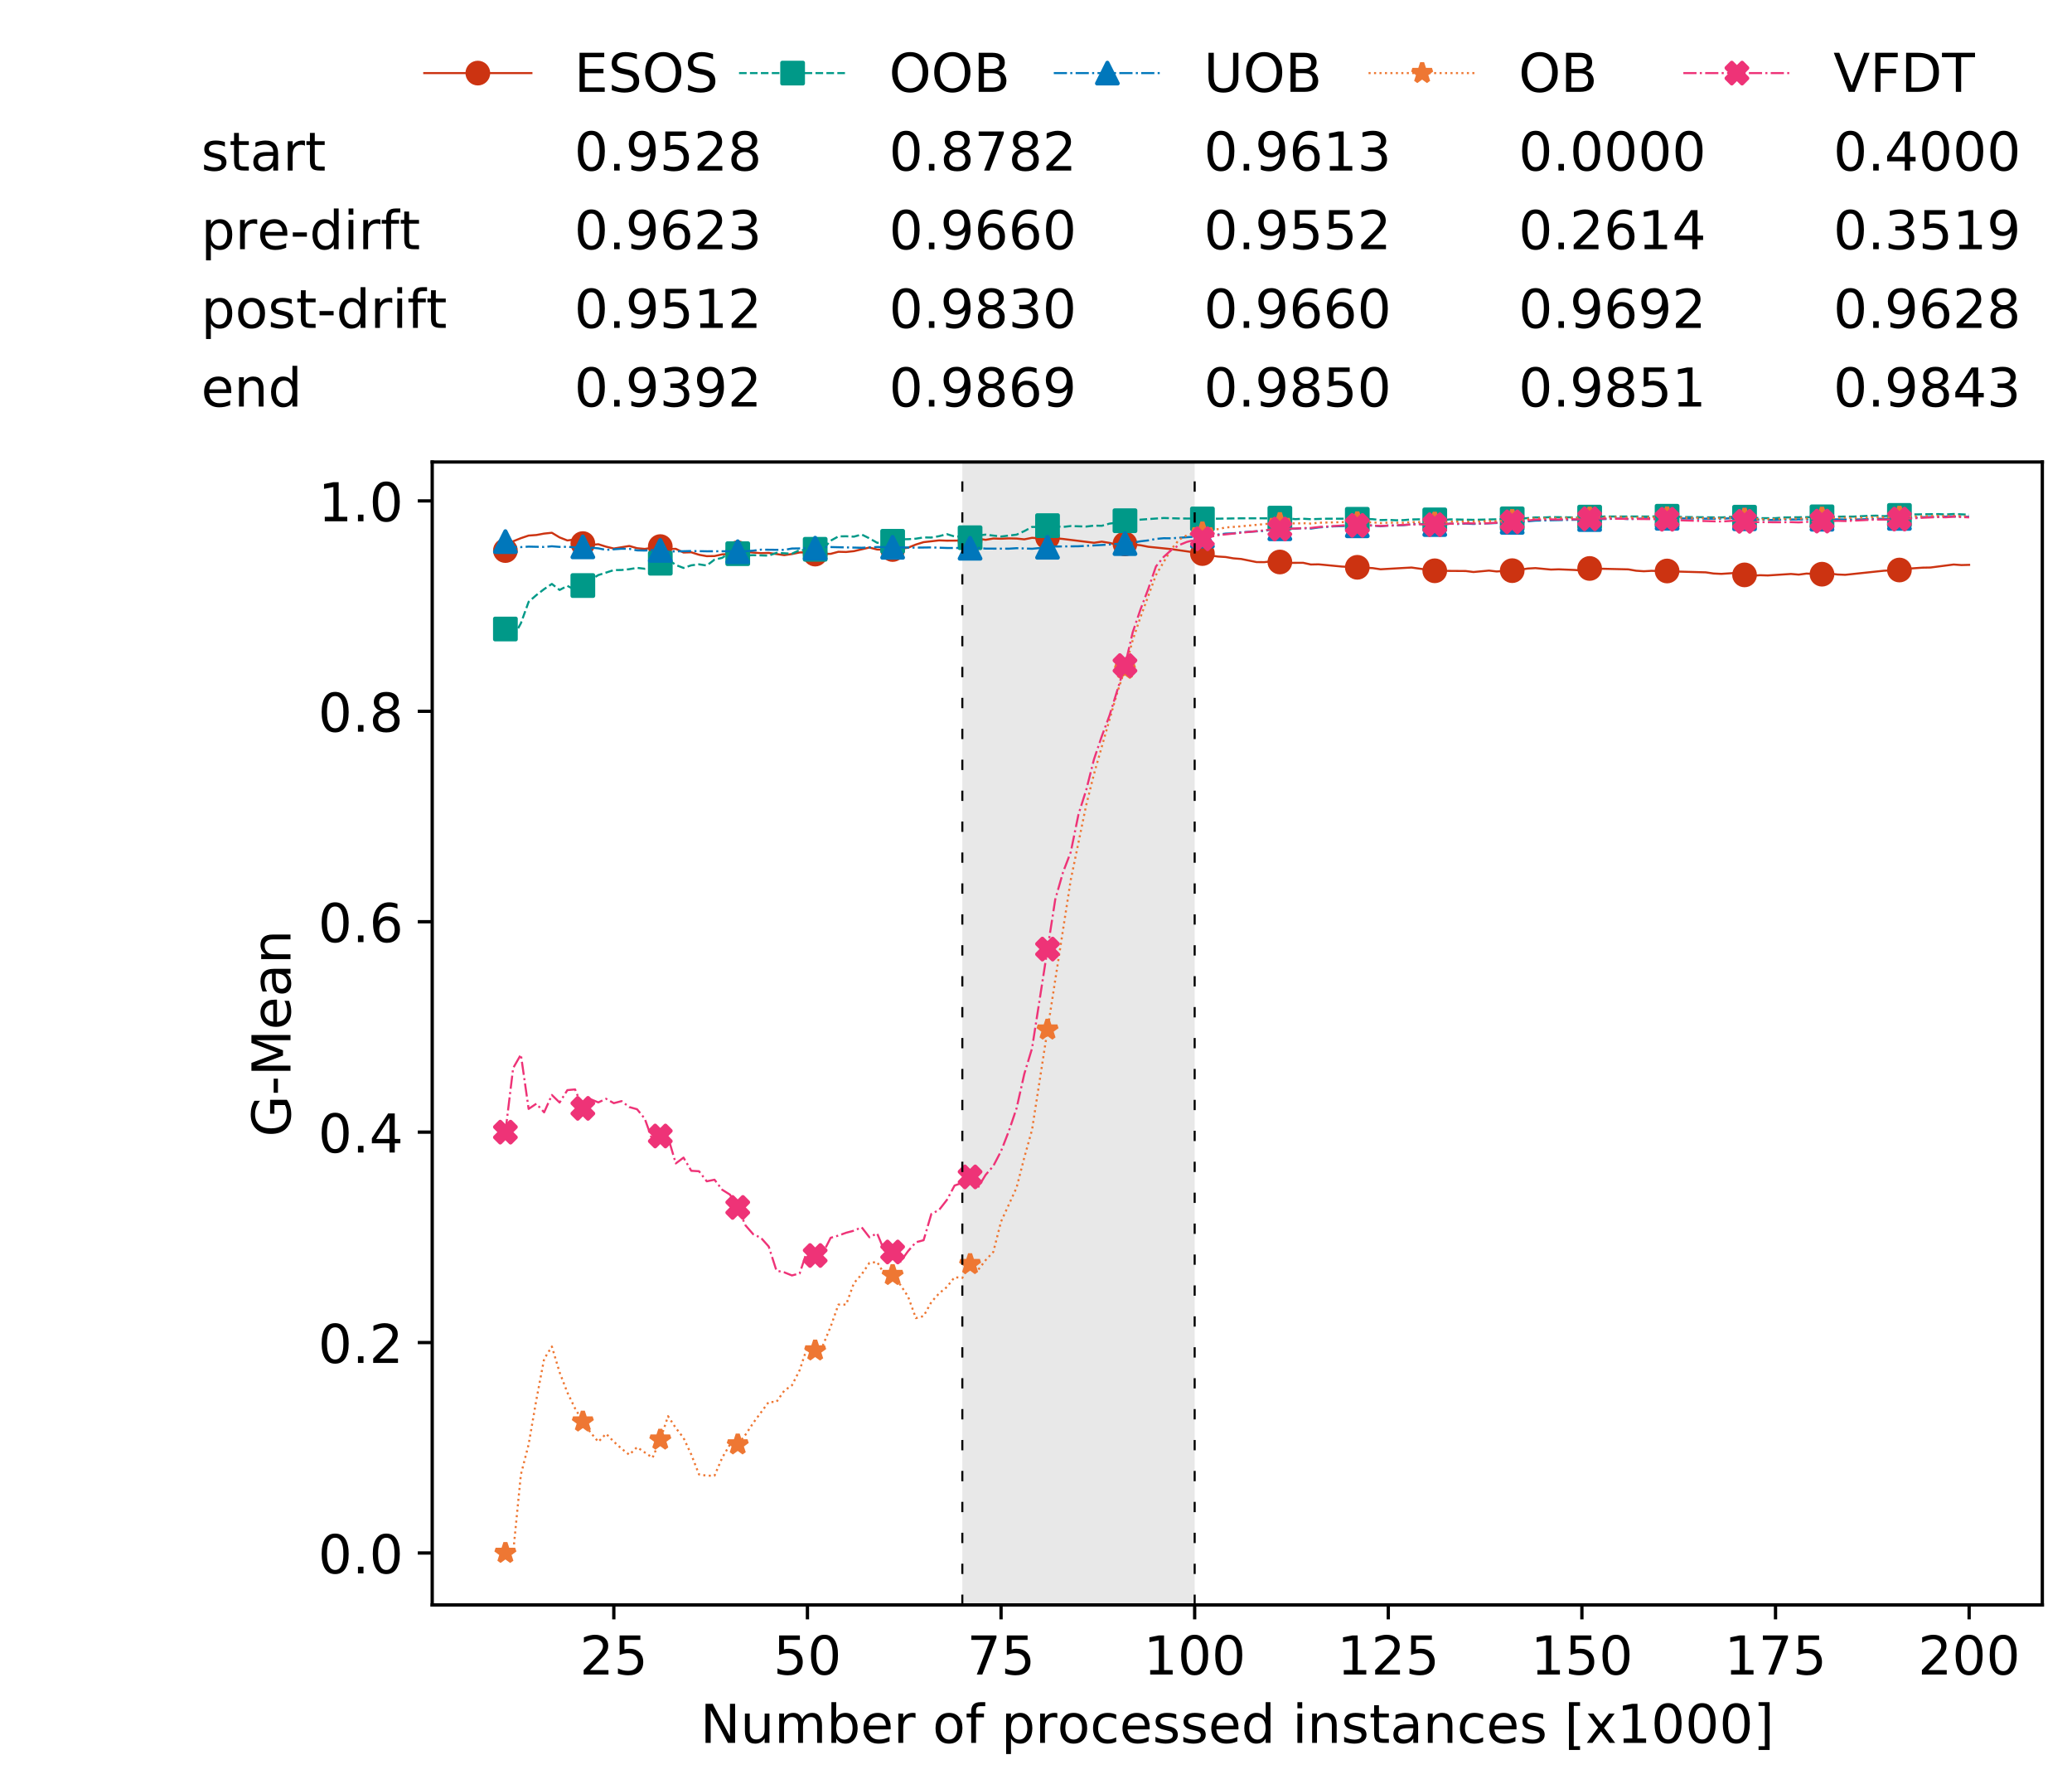 <?xml version="1.0" encoding="utf-8" standalone="no"?>
<!DOCTYPE svg PUBLIC "-//W3C//DTD SVG 1.1//EN"
  "http://www.w3.org/Graphics/SVG/1.1/DTD/svg11.dtd">
<!-- Created with matplotlib (https://matplotlib.org/) -->
<svg height="432.615pt" version="1.1" viewBox="0 0 502.65 432.615" width="502.65pt" xmlns="http://www.w3.org/2000/svg" xmlns:xlink="http://www.w3.org/1999/xlink">
 <defs>
  <style type="text/css">
*{stroke-linecap:butt;stroke-linejoin:round;white-space:pre;}
  </style>
 </defs>
 <g id="figure_1">
  <g id="patch_1">
   <path d="M 0 432.615 
L 502.65 432.615 
L 502.65 0 
L 0 0 
z
" style="fill:#ffffff;"/>
  </g>
  <g id="axes_1">
   <g id="patch_2">
    <path d="M 104.85 389.252 
L 495.45 389.252 
L 495.45 112.052 
L 104.85 112.052 
z
" style="fill:#ffffff;"/>
   </g>
   <g id="patch_3">
    <path clip-path="url(#pa2e4994c75)" d="M 289.817 389.252 
L 289.817 112.052 
L 233.453 112.052 
L 233.453 389.252 
z
" style="fill:#d3d3d3;opacity:0.5;"/>
   </g>
   <g id="matplotlib.axis_1">
    <g id="xtick_1">
     <g id="line2d_1">
      <defs>
       <path d="M 0 0 
L 0 3.5 
" id="m50a96a6406" style="stroke:#000000;stroke-width:0.8;"/>
      </defs>
      <g>
       <use style="stroke:#000000;stroke-width:0.8;" x="148.908" xlink:href="#m50a96a6406" y="389.252"/>
      </g>
     </g>
     <g id="text_1">
      <!-- 25 -->
      <defs>
       <path d="M 19.188 8.297 
L 53.609 8.297 
L 53.609 0 
L 7.328 0 
L 7.328 8.297 
Q 12.938 14.109 22.625 23.891 
Q 32.328 33.688 34.812 36.531 
Q 39.547 41.844 41.422 45.531 
Q 43.312 49.219 43.312 52.781 
Q 43.312 58.594 39.234 62.25 
Q 35.156 65.922 28.609 65.922 
Q 23.969 65.922 18.812 64.312 
Q 13.672 62.703 7.812 59.422 
L 7.812 69.391 
Q 13.766 71.781 18.938 73 
Q 24.125 74.219 28.422 74.219 
Q 39.75 74.219 46.484 68.547 
Q 53.219 62.891 53.219 53.422 
Q 53.219 48.922 51.531 44.891 
Q 49.859 40.875 45.406 35.406 
Q 44.188 33.984 37.641 27.219 
Q 31.109 20.453 19.188 8.297 
z
" id="DejaVuSans-50"/>
       <path d="M 10.797 72.906 
L 49.516 72.906 
L 49.516 64.594 
L 19.828 64.594 
L 19.828 46.734 
Q 21.969 47.469 24.109 47.828 
Q 26.266 48.188 28.422 48.188 
Q 40.625 48.188 47.75 41.5 
Q 54.891 34.812 54.891 23.391 
Q 54.891 11.625 47.562 5.094 
Q 40.234 -1.422 26.906 -1.422 
Q 22.312 -1.422 17.547 -0.641 
Q 12.797 0.141 7.719 1.703 
L 7.719 11.625 
Q 12.109 9.234 16.797 8.062 
Q 21.484 6.891 26.703 6.891 
Q 35.156 6.891 40.078 11.328 
Q 45.016 15.766 45.016 23.391 
Q 45.016 31 40.078 35.438 
Q 35.156 39.891 26.703 39.891 
Q 22.75 39.891 18.812 39.016 
Q 14.891 38.141 10.797 36.281 
z
" id="DejaVuSans-53"/>
      </defs>
      <g transform="translate(140.636 406.13)scale(0.13 -0.13)">
       <use xlink:href="#DejaVuSans-50"/>
       <use x="63.623" xlink:href="#DejaVuSans-53"/>
      </g>
     </g>
    </g>
    <g id="xtick_2">
     <g id="line2d_2">
      <g>
       <use style="stroke:#000000;stroke-width:0.8;" x="195.877" xlink:href="#m50a96a6406" y="389.252"/>
      </g>
     </g>
     <g id="text_2">
      <!-- 50 -->
      <defs>
       <path d="M 31.781 66.406 
Q 24.172 66.406 20.328 58.906 
Q 16.5 51.422 16.5 36.375 
Q 16.5 21.391 20.328 13.891 
Q 24.172 6.391 31.781 6.391 
Q 39.453 6.391 43.281 13.891 
Q 47.125 21.391 47.125 36.375 
Q 47.125 51.422 43.281 58.906 
Q 39.453 66.406 31.781 66.406 
z
M 31.781 74.219 
Q 44.047 74.219 50.516 64.516 
Q 56.984 54.828 56.984 36.375 
Q 56.984 17.969 50.516 8.266 
Q 44.047 -1.422 31.781 -1.422 
Q 19.531 -1.422 13.062 8.266 
Q 6.594 17.969 6.594 36.375 
Q 6.594 54.828 13.062 64.516 
Q 19.531 74.219 31.781 74.219 
z
" id="DejaVuSans-48"/>
      </defs>
      <g transform="translate(187.606 406.13)scale(0.13 -0.13)">
       <use xlink:href="#DejaVuSans-53"/>
       <use x="63.623" xlink:href="#DejaVuSans-48"/>
      </g>
     </g>
    </g>
    <g id="xtick_3">
     <g id="line2d_3">
      <g>
       <use style="stroke:#000000;stroke-width:0.8;" x="242.847" xlink:href="#m50a96a6406" y="389.252"/>
      </g>
     </g>
     <g id="text_3">
      <!-- 75 -->
      <defs>
       <path d="M 8.203 72.906 
L 55.078 72.906 
L 55.078 68.703 
L 28.609 0 
L 18.312 0 
L 43.219 64.594 
L 8.203 64.594 
z
" id="DejaVuSans-55"/>
      </defs>
      <g transform="translate(234.576 406.13)scale(0.13 -0.13)">
       <use xlink:href="#DejaVuSans-55"/>
       <use x="63.623" xlink:href="#DejaVuSans-53"/>
      </g>
     </g>
    </g>
    <g id="xtick_4">
     <g id="line2d_4">
      <g>
       <use style="stroke:#000000;stroke-width:0.8;" x="289.817" xlink:href="#m50a96a6406" y="389.252"/>
      </g>
     </g>
     <g id="text_4">
      <!-- 100 -->
      <defs>
       <path d="M 12.406 8.297 
L 28.516 8.297 
L 28.516 63.922 
L 10.984 60.406 
L 10.984 69.391 
L 28.422 72.906 
L 38.281 72.906 
L 38.281 8.297 
L 54.391 8.297 
L 54.391 0 
L 12.406 0 
z
" id="DejaVuSans-49"/>
      </defs>
      <g transform="translate(277.41 406.13)scale(0.13 -0.13)">
       <use xlink:href="#DejaVuSans-49"/>
       <use x="63.623" xlink:href="#DejaVuSans-48"/>
       <use x="127.246" xlink:href="#DejaVuSans-48"/>
      </g>
     </g>
    </g>
    <g id="xtick_5">
     <g id="line2d_5">
      <g>
       <use style="stroke:#000000;stroke-width:0.8;" x="336.786" xlink:href="#m50a96a6406" y="389.252"/>
      </g>
     </g>
     <g id="text_5">
      <!-- 125 -->
      <g transform="translate(324.379 406.13)scale(0.13 -0.13)">
       <use xlink:href="#DejaVuSans-49"/>
       <use x="63.623" xlink:href="#DejaVuSans-50"/>
       <use x="127.246" xlink:href="#DejaVuSans-53"/>
      </g>
     </g>
    </g>
    <g id="xtick_6">
     <g id="line2d_6">
      <g>
       <use style="stroke:#000000;stroke-width:0.8;" x="383.756" xlink:href="#m50a96a6406" y="389.252"/>
      </g>
     </g>
     <g id="text_6">
      <!-- 150 -->
      <g transform="translate(371.349 406.13)scale(0.13 -0.13)">
       <use xlink:href="#DejaVuSans-49"/>
       <use x="63.623" xlink:href="#DejaVuSans-53"/>
       <use x="127.246" xlink:href="#DejaVuSans-48"/>
      </g>
     </g>
    </g>
    <g id="xtick_7">
     <g id="line2d_7">
      <g>
       <use style="stroke:#000000;stroke-width:0.8;" x="430.726" xlink:href="#m50a96a6406" y="389.252"/>
      </g>
     </g>
     <g id="text_7">
      <!-- 175 -->
      <g transform="translate(418.319 406.13)scale(0.13 -0.13)">
       <use xlink:href="#DejaVuSans-49"/>
       <use x="63.623" xlink:href="#DejaVuSans-55"/>
       <use x="127.246" xlink:href="#DejaVuSans-53"/>
      </g>
     </g>
    </g>
    <g id="xtick_8">
     <g id="line2d_8">
      <g>
       <use style="stroke:#000000;stroke-width:0.8;" x="477.695" xlink:href="#m50a96a6406" y="389.252"/>
      </g>
     </g>
     <g id="text_8">
      <!-- 200 -->
      <g transform="translate(465.289 406.13)scale(0.13 -0.13)">
       <use xlink:href="#DejaVuSans-50"/>
       <use x="63.623" xlink:href="#DejaVuSans-48"/>
       <use x="127.246" xlink:href="#DejaVuSans-48"/>
      </g>
     </g>
    </g>
    <g id="text_9">
     <!-- Number of processed instances [x1000] -->
     <defs>
      <path d="M 9.812 72.906 
L 23.094 72.906 
L 55.422 11.922 
L 55.422 72.906 
L 64.984 72.906 
L 64.984 0 
L 51.703 0 
L 19.391 60.984 
L 19.391 0 
L 9.812 0 
z
" id="DejaVuSans-78"/>
      <path d="M 8.5 21.578 
L 8.5 54.688 
L 17.484 54.688 
L 17.484 21.922 
Q 17.484 14.156 20.5 10.266 
Q 23.531 6.391 29.594 6.391 
Q 36.859 6.391 41.078 11.031 
Q 45.312 15.672 45.312 23.688 
L 45.312 54.688 
L 54.297 54.688 
L 54.297 0 
L 45.312 0 
L 45.312 8.406 
Q 42.047 3.422 37.719 1 
Q 33.406 -1.422 27.688 -1.422 
Q 18.266 -1.422 13.375 4.438 
Q 8.5 10.297 8.5 21.578 
z
M 31.109 56 
z
" id="DejaVuSans-117"/>
      <path d="M 52 44.188 
Q 55.375 50.25 60.062 53.125 
Q 64.75 56 71.094 56 
Q 79.641 56 84.281 50.016 
Q 88.922 44.047 88.922 33.016 
L 88.922 0 
L 79.891 0 
L 79.891 32.719 
Q 79.891 40.578 77.094 44.375 
Q 74.312 48.188 68.609 48.188 
Q 61.625 48.188 57.562 43.547 
Q 53.516 38.922 53.516 30.906 
L 53.516 0 
L 44.484 0 
L 44.484 32.719 
Q 44.484 40.625 41.703 44.406 
Q 38.922 48.188 33.109 48.188 
Q 26.219 48.188 22.156 43.531 
Q 18.109 38.875 18.109 30.906 
L 18.109 0 
L 9.078 0 
L 9.078 54.688 
L 18.109 54.688 
L 18.109 46.188 
Q 21.188 51.219 25.484 53.609 
Q 29.781 56 35.688 56 
Q 41.656 56 45.828 52.969 
Q 50 49.953 52 44.188 
z
" id="DejaVuSans-109"/>
      <path d="M 48.688 27.297 
Q 48.688 37.203 44.609 42.844 
Q 40.531 48.484 33.406 48.484 
Q 26.266 48.484 22.188 42.844 
Q 18.109 37.203 18.109 27.297 
Q 18.109 17.391 22.188 11.75 
Q 26.266 6.109 33.406 6.109 
Q 40.531 6.109 44.609 11.75 
Q 48.688 17.391 48.688 27.297 
z
M 18.109 46.391 
Q 20.953 51.266 25.266 53.625 
Q 29.594 56 35.594 56 
Q 45.562 56 51.781 48.094 
Q 58.016 40.188 58.016 27.297 
Q 58.016 14.406 51.781 6.484 
Q 45.562 -1.422 35.594 -1.422 
Q 29.594 -1.422 25.266 0.953 
Q 20.953 3.328 18.109 8.203 
L 18.109 0 
L 9.078 0 
L 9.078 75.984 
L 18.109 75.984 
z
" id="DejaVuSans-98"/>
      <path d="M 56.203 29.594 
L 56.203 25.203 
L 14.891 25.203 
Q 15.484 15.922 20.484 11.062 
Q 25.484 6.203 34.422 6.203 
Q 39.594 6.203 44.453 7.469 
Q 49.312 8.734 54.109 11.281 
L 54.109 2.781 
Q 49.266 0.734 44.188 -0.344 
Q 39.109 -1.422 33.891 -1.422 
Q 20.797 -1.422 13.156 6.188 
Q 5.516 13.812 5.516 26.812 
Q 5.516 40.234 12.766 48.109 
Q 20.016 56 32.328 56 
Q 43.359 56 49.781 48.891 
Q 56.203 41.797 56.203 29.594 
z
M 47.219 32.234 
Q 47.125 39.594 43.094 43.984 
Q 39.062 48.391 32.422 48.391 
Q 24.906 48.391 20.391 44.141 
Q 15.875 39.891 15.188 32.172 
z
" id="DejaVuSans-101"/>
      <path d="M 41.109 46.297 
Q 39.594 47.172 37.812 47.578 
Q 36.031 48 33.891 48 
Q 26.266 48 22.188 43.047 
Q 18.109 38.094 18.109 28.812 
L 18.109 0 
L 9.078 0 
L 9.078 54.688 
L 18.109 54.688 
L 18.109 46.188 
Q 20.953 51.172 25.484 53.578 
Q 30.031 56 36.531 56 
Q 37.453 56 38.578 55.875 
Q 39.703 55.766 41.062 55.516 
z
" id="DejaVuSans-114"/>
      <path id="DejaVuSans-32"/>
      <path d="M 30.609 48.391 
Q 23.391 48.391 19.188 42.75 
Q 14.984 37.109 14.984 27.297 
Q 14.984 17.484 19.156 11.844 
Q 23.344 6.203 30.609 6.203 
Q 37.797 6.203 41.984 11.859 
Q 46.188 17.531 46.188 27.297 
Q 46.188 37.016 41.984 42.703 
Q 37.797 48.391 30.609 48.391 
z
M 30.609 56 
Q 42.328 56 49.016 48.375 
Q 55.719 40.766 55.719 27.297 
Q 55.719 13.875 49.016 6.219 
Q 42.328 -1.422 30.609 -1.422 
Q 18.844 -1.422 12.172 6.219 
Q 5.516 13.875 5.516 27.297 
Q 5.516 40.766 12.172 48.375 
Q 18.844 56 30.609 56 
z
" id="DejaVuSans-111"/>
      <path d="M 37.109 75.984 
L 37.109 68.5 
L 28.516 68.5 
Q 23.688 68.5 21.797 66.547 
Q 19.922 64.594 19.922 59.516 
L 19.922 54.688 
L 34.719 54.688 
L 34.719 47.703 
L 19.922 47.703 
L 19.922 0 
L 10.891 0 
L 10.891 47.703 
L 2.297 47.703 
L 2.297 54.688 
L 10.891 54.688 
L 10.891 58.5 
Q 10.891 67.625 15.141 71.797 
Q 19.391 75.984 28.609 75.984 
z
" id="DejaVuSans-102"/>
      <path d="M 18.109 8.203 
L 18.109 -20.797 
L 9.078 -20.797 
L 9.078 54.688 
L 18.109 54.688 
L 18.109 46.391 
Q 20.953 51.266 25.266 53.625 
Q 29.594 56 35.594 56 
Q 45.562 56 51.781 48.094 
Q 58.016 40.188 58.016 27.297 
Q 58.016 14.406 51.781 6.484 
Q 45.562 -1.422 35.594 -1.422 
Q 29.594 -1.422 25.266 0.953 
Q 20.953 3.328 18.109 8.203 
z
M 48.688 27.297 
Q 48.688 37.203 44.609 42.844 
Q 40.531 48.484 33.406 48.484 
Q 26.266 48.484 22.188 42.844 
Q 18.109 37.203 18.109 27.297 
Q 18.109 17.391 22.188 11.75 
Q 26.266 6.109 33.406 6.109 
Q 40.531 6.109 44.609 11.75 
Q 48.688 17.391 48.688 27.297 
z
" id="DejaVuSans-112"/>
      <path d="M 48.781 52.594 
L 48.781 44.188 
Q 44.969 46.297 41.141 47.344 
Q 37.312 48.391 33.406 48.391 
Q 24.656 48.391 19.812 42.844 
Q 14.984 37.312 14.984 27.297 
Q 14.984 17.281 19.812 11.734 
Q 24.656 6.203 33.406 6.203 
Q 37.312 6.203 41.141 7.25 
Q 44.969 8.297 48.781 10.406 
L 48.781 2.094 
Q 45.016 0.344 40.984 -0.531 
Q 36.969 -1.422 32.422 -1.422 
Q 20.062 -1.422 12.781 6.344 
Q 5.516 14.109 5.516 27.297 
Q 5.516 40.672 12.859 48.328 
Q 20.219 56 33.016 56 
Q 37.156 56 41.109 55.141 
Q 45.062 54.297 48.781 52.594 
z
" id="DejaVuSans-99"/>
      <path d="M 44.281 53.078 
L 44.281 44.578 
Q 40.484 46.531 36.375 47.5 
Q 32.281 48.484 27.875 48.484 
Q 21.188 48.484 17.844 46.438 
Q 14.5 44.391 14.5 40.281 
Q 14.5 37.156 16.891 35.375 
Q 19.281 33.594 26.516 31.984 
L 29.594 31.297 
Q 39.156 29.25 43.188 25.516 
Q 47.219 21.781 47.219 15.094 
Q 47.219 7.469 41.188 3.016 
Q 35.156 -1.422 24.609 -1.422 
Q 20.219 -1.422 15.453 -0.562 
Q 10.688 0.297 5.422 2 
L 5.422 11.281 
Q 10.406 8.688 15.234 7.391 
Q 20.062 6.109 24.812 6.109 
Q 31.156 6.109 34.562 8.281 
Q 37.984 10.453 37.984 14.406 
Q 37.984 18.062 35.516 20.016 
Q 33.062 21.969 24.703 23.781 
L 21.578 24.516 
Q 13.234 26.266 9.516 29.906 
Q 5.812 33.547 5.812 39.891 
Q 5.812 47.609 11.281 51.797 
Q 16.75 56 26.812 56 
Q 31.781 56 36.172 55.266 
Q 40.578 54.547 44.281 53.078 
z
" id="DejaVuSans-115"/>
      <path d="M 45.406 46.391 
L 45.406 75.984 
L 54.391 75.984 
L 54.391 0 
L 45.406 0 
L 45.406 8.203 
Q 42.578 3.328 38.25 0.953 
Q 33.938 -1.422 27.875 -1.422 
Q 17.969 -1.422 11.734 6.484 
Q 5.516 14.406 5.516 27.297 
Q 5.516 40.188 11.734 48.094 
Q 17.969 56 27.875 56 
Q 33.938 56 38.25 53.625 
Q 42.578 51.266 45.406 46.391 
z
M 14.797 27.297 
Q 14.797 17.391 18.875 11.75 
Q 22.953 6.109 30.078 6.109 
Q 37.203 6.109 41.297 11.75 
Q 45.406 17.391 45.406 27.297 
Q 45.406 37.203 41.297 42.844 
Q 37.203 48.484 30.078 48.484 
Q 22.953 48.484 18.875 42.844 
Q 14.797 37.203 14.797 27.297 
z
" id="DejaVuSans-100"/>
      <path d="M 9.422 54.688 
L 18.406 54.688 
L 18.406 0 
L 9.422 0 
z
M 9.422 75.984 
L 18.406 75.984 
L 18.406 64.594 
L 9.422 64.594 
z
" id="DejaVuSans-105"/>
      <path d="M 54.891 33.016 
L 54.891 0 
L 45.906 0 
L 45.906 32.719 
Q 45.906 40.484 42.875 44.328 
Q 39.844 48.188 33.797 48.188 
Q 26.516 48.188 22.312 43.547 
Q 18.109 38.922 18.109 30.906 
L 18.109 0 
L 9.078 0 
L 9.078 54.688 
L 18.109 54.688 
L 18.109 46.188 
Q 21.344 51.125 25.703 53.562 
Q 30.078 56 35.797 56 
Q 45.219 56 50.047 50.172 
Q 54.891 44.344 54.891 33.016 
z
" id="DejaVuSans-110"/>
      <path d="M 18.312 70.219 
L 18.312 54.688 
L 36.812 54.688 
L 36.812 47.703 
L 18.312 47.703 
L 18.312 18.016 
Q 18.312 11.328 20.141 9.422 
Q 21.969 7.516 27.594 7.516 
L 36.812 7.516 
L 36.812 0 
L 27.594 0 
Q 17.188 0 13.234 3.875 
Q 9.281 7.766 9.281 18.016 
L 9.281 47.703 
L 2.688 47.703 
L 2.688 54.688 
L 9.281 54.688 
L 9.281 70.219 
z
" id="DejaVuSans-116"/>
      <path d="M 34.281 27.484 
Q 23.391 27.484 19.188 25 
Q 14.984 22.516 14.984 16.5 
Q 14.984 11.719 18.141 8.906 
Q 21.297 6.109 26.703 6.109 
Q 34.188 6.109 38.703 11.406 
Q 43.219 16.703 43.219 25.484 
L 43.219 27.484 
z
M 52.203 31.203 
L 52.203 0 
L 43.219 0 
L 43.219 8.297 
Q 40.141 3.328 35.547 0.953 
Q 30.953 -1.422 24.312 -1.422 
Q 15.922 -1.422 10.953 3.297 
Q 6 8.016 6 15.922 
Q 6 25.141 12.172 29.828 
Q 18.359 34.516 30.609 34.516 
L 43.219 34.516 
L 43.219 35.406 
Q 43.219 41.609 39.141 45 
Q 35.062 48.391 27.688 48.391 
Q 23 48.391 18.547 47.266 
Q 14.109 46.141 10.016 43.891 
L 10.016 52.203 
Q 14.938 54.109 19.578 55.047 
Q 24.219 56 28.609 56 
Q 40.484 56 46.344 49.844 
Q 52.203 43.703 52.203 31.203 
z
" id="DejaVuSans-97"/>
      <path d="M 8.594 75.984 
L 29.297 75.984 
L 29.297 69 
L 17.578 69 
L 17.578 -6.203 
L 29.297 -6.203 
L 29.297 -13.188 
L 8.594 -13.188 
z
" id="DejaVuSans-91"/>
      <path d="M 54.891 54.688 
L 35.109 28.078 
L 55.906 0 
L 45.312 0 
L 29.391 21.484 
L 13.484 0 
L 2.875 0 
L 24.125 28.609 
L 4.688 54.688 
L 15.281 54.688 
L 29.781 35.203 
L 44.281 54.688 
z
" id="DejaVuSans-120"/>
      <path d="M 30.422 75.984 
L 30.422 -13.188 
L 9.719 -13.188 
L 9.719 -6.203 
L 21.391 -6.203 
L 21.391 69 
L 9.719 69 
L 9.719 75.984 
z
" id="DejaVuSans-93"/>
     </defs>
     <g transform="translate(169.881 422.711)scale(0.13 -0.13)">
      <use xlink:href="#DejaVuSans-78"/>
      <use x="74.805" xlink:href="#DejaVuSans-117"/>
      <use x="138.184" xlink:href="#DejaVuSans-109"/>
      <use x="235.596" xlink:href="#DejaVuSans-98"/>
      <use x="299.072" xlink:href="#DejaVuSans-101"/>
      <use x="360.596" xlink:href="#DejaVuSans-114"/>
      <use x="401.709" xlink:href="#DejaVuSans-32"/>
      <use x="433.496" xlink:href="#DejaVuSans-111"/>
      <use x="494.678" xlink:href="#DejaVuSans-102"/>
      <use x="529.883" xlink:href="#DejaVuSans-32"/>
      <use x="561.67" xlink:href="#DejaVuSans-112"/>
      <use x="625.146" xlink:href="#DejaVuSans-114"/>
      <use x="666.229" xlink:href="#DejaVuSans-111"/>
      <use x="727.41" xlink:href="#DejaVuSans-99"/>
      <use x="782.391" xlink:href="#DejaVuSans-101"/>
      <use x="843.914" xlink:href="#DejaVuSans-115"/>
      <use x="896.014" xlink:href="#DejaVuSans-115"/>
      <use x="948.113" xlink:href="#DejaVuSans-101"/>
      <use x="1009.637" xlink:href="#DejaVuSans-100"/>
      <use x="1073.113" xlink:href="#DejaVuSans-32"/>
      <use x="1104.9" xlink:href="#DejaVuSans-105"/>
      <use x="1132.684" xlink:href="#DejaVuSans-110"/>
      <use x="1196.062" xlink:href="#DejaVuSans-115"/>
      <use x="1248.162" xlink:href="#DejaVuSans-116"/>
      <use x="1287.371" xlink:href="#DejaVuSans-97"/>
      <use x="1348.65" xlink:href="#DejaVuSans-110"/>
      <use x="1412.029" xlink:href="#DejaVuSans-99"/>
      <use x="1467.01" xlink:href="#DejaVuSans-101"/>
      <use x="1528.533" xlink:href="#DejaVuSans-115"/>
      <use x="1580.633" xlink:href="#DejaVuSans-32"/>
      <use x="1612.42" xlink:href="#DejaVuSans-91"/>
      <use x="1651.434" xlink:href="#DejaVuSans-120"/>
      <use x="1710.613" xlink:href="#DejaVuSans-49"/>
      <use x="1774.236" xlink:href="#DejaVuSans-48"/>
      <use x="1837.859" xlink:href="#DejaVuSans-48"/>
      <use x="1901.482" xlink:href="#DejaVuSans-48"/>
      <use x="1965.105" xlink:href="#DejaVuSans-93"/>
     </g>
    </g>
   </g>
   <g id="matplotlib.axis_2">
    <g id="ytick_1">
     <g id="line2d_9">
      <defs>
       <path d="M 0 0 
L -3.5 0 
" id="m05b22fd54b" style="stroke:#000000;stroke-width:0.8;"/>
      </defs>
      <g>
       <use style="stroke:#000000;stroke-width:0.8;" x="104.85" xlink:href="#m05b22fd54b" y="376.652"/>
      </g>
     </g>
     <g id="text_10">
      <!-- 0.0 -->
      <defs>
       <path d="M 10.688 12.406 
L 21 12.406 
L 21 0 
L 10.688 0 
z
" id="DejaVuSans-46"/>
      </defs>
      <g transform="translate(77.176 381.591)scale(0.13 -0.13)">
       <use xlink:href="#DejaVuSans-48"/>
       <use x="63.623" xlink:href="#DejaVuSans-46"/>
       <use x="95.41" xlink:href="#DejaVuSans-48"/>
      </g>
     </g>
    </g>
    <g id="ytick_2">
     <g id="line2d_10">
      <g>
       <use style="stroke:#000000;stroke-width:0.8;" x="104.85" xlink:href="#m05b22fd54b" y="325.618"/>
      </g>
     </g>
     <g id="text_11">
      <!-- 0.2 -->
      <g transform="translate(77.176 330.557)scale(0.13 -0.13)">
       <use xlink:href="#DejaVuSans-48"/>
       <use x="63.623" xlink:href="#DejaVuSans-46"/>
       <use x="95.41" xlink:href="#DejaVuSans-50"/>
      </g>
     </g>
    </g>
    <g id="ytick_3">
     <g id="line2d_11">
      <g>
       <use style="stroke:#000000;stroke-width:0.8;" x="104.85" xlink:href="#m05b22fd54b" y="274.585"/>
      </g>
     </g>
     <g id="text_12">
      <!-- 0.4 -->
      <defs>
       <path d="M 37.797 64.312 
L 12.891 25.391 
L 37.797 25.391 
z
M 35.203 72.906 
L 47.609 72.906 
L 47.609 25.391 
L 58.016 25.391 
L 58.016 17.188 
L 47.609 17.188 
L 47.609 0 
L 37.797 0 
L 37.797 17.188 
L 4.891 17.188 
L 4.891 26.703 
z
" id="DejaVuSans-52"/>
      </defs>
      <g transform="translate(77.176 279.524)scale(0.13 -0.13)">
       <use xlink:href="#DejaVuSans-48"/>
       <use x="63.623" xlink:href="#DejaVuSans-46"/>
       <use x="95.41" xlink:href="#DejaVuSans-52"/>
      </g>
     </g>
    </g>
    <g id="ytick_4">
     <g id="line2d_12">
      <g>
       <use style="stroke:#000000;stroke-width:0.8;" x="104.85" xlink:href="#m05b22fd54b" y="223.551"/>
      </g>
     </g>
     <g id="text_13">
      <!-- 0.6 -->
      <defs>
       <path d="M 33.016 40.375 
Q 26.375 40.375 22.484 35.828 
Q 18.609 31.297 18.609 23.391 
Q 18.609 15.531 22.484 10.953 
Q 26.375 6.391 33.016 6.391 
Q 39.656 6.391 43.531 10.953 
Q 47.406 15.531 47.406 23.391 
Q 47.406 31.297 43.531 35.828 
Q 39.656 40.375 33.016 40.375 
z
M 52.594 71.297 
L 52.594 62.312 
Q 48.875 64.062 45.094 64.984 
Q 41.312 65.922 37.594 65.922 
Q 27.828 65.922 22.672 59.328 
Q 17.531 52.734 16.797 39.406 
Q 19.672 43.656 24.016 45.922 
Q 28.375 48.188 33.594 48.188 
Q 44.578 48.188 50.953 41.516 
Q 57.328 34.859 57.328 23.391 
Q 57.328 12.156 50.688 5.359 
Q 44.047 -1.422 33.016 -1.422 
Q 20.359 -1.422 13.672 8.266 
Q 6.984 17.969 6.984 36.375 
Q 6.984 53.656 15.188 63.938 
Q 23.391 74.219 37.203 74.219 
Q 40.922 74.219 44.703 73.484 
Q 48.484 72.75 52.594 71.297 
z
" id="DejaVuSans-54"/>
      </defs>
      <g transform="translate(77.176 228.49)scale(0.13 -0.13)">
       <use xlink:href="#DejaVuSans-48"/>
       <use x="63.623" xlink:href="#DejaVuSans-46"/>
       <use x="95.41" xlink:href="#DejaVuSans-54"/>
      </g>
     </g>
    </g>
    <g id="ytick_5">
     <g id="line2d_13">
      <g>
       <use style="stroke:#000000;stroke-width:0.8;" x="104.85" xlink:href="#m05b22fd54b" y="172.518"/>
      </g>
     </g>
     <g id="text_14">
      <!-- 0.8 -->
      <defs>
       <path d="M 31.781 34.625 
Q 24.75 34.625 20.719 30.859 
Q 16.703 27.094 16.703 20.516 
Q 16.703 13.922 20.719 10.156 
Q 24.75 6.391 31.781 6.391 
Q 38.812 6.391 42.859 10.172 
Q 46.922 13.969 46.922 20.516 
Q 46.922 27.094 42.891 30.859 
Q 38.875 34.625 31.781 34.625 
z
M 21.922 38.812 
Q 15.578 40.375 12.031 44.719 
Q 8.5 49.078 8.5 55.328 
Q 8.5 64.062 14.719 69.141 
Q 20.953 74.219 31.781 74.219 
Q 42.672 74.219 48.875 69.141 
Q 55.078 64.062 55.078 55.328 
Q 55.078 49.078 51.531 44.719 
Q 48 40.375 41.703 38.812 
Q 48.828 37.156 52.797 32.312 
Q 56.781 27.484 56.781 20.516 
Q 56.781 9.906 50.312 4.234 
Q 43.844 -1.422 31.781 -1.422 
Q 19.734 -1.422 13.25 4.234 
Q 6.781 9.906 6.781 20.516 
Q 6.781 27.484 10.781 32.312 
Q 14.797 37.156 21.922 38.812 
z
M 18.312 54.391 
Q 18.312 48.734 21.844 45.562 
Q 25.391 42.391 31.781 42.391 
Q 38.141 42.391 41.719 45.562 
Q 45.312 48.734 45.312 54.391 
Q 45.312 60.062 41.719 63.234 
Q 38.141 66.406 31.781 66.406 
Q 25.391 66.406 21.844 63.234 
Q 18.312 60.062 18.312 54.391 
z
" id="DejaVuSans-56"/>
      </defs>
      <g transform="translate(77.176 177.457)scale(0.13 -0.13)">
       <use xlink:href="#DejaVuSans-48"/>
       <use x="63.623" xlink:href="#DejaVuSans-46"/>
       <use x="95.41" xlink:href="#DejaVuSans-56"/>
      </g>
     </g>
    </g>
    <g id="ytick_6">
     <g id="line2d_14">
      <g>
       <use style="stroke:#000000;stroke-width:0.8;" x="104.85" xlink:href="#m05b22fd54b" y="121.485"/>
      </g>
     </g>
     <g id="text_15">
      <!-- 1.0 -->
      <g transform="translate(77.176 126.424)scale(0.13 -0.13)">
       <use xlink:href="#DejaVuSans-49"/>
       <use x="63.623" xlink:href="#DejaVuSans-46"/>
       <use x="95.41" xlink:href="#DejaVuSans-48"/>
      </g>
     </g>
    </g>
    <g id="text_16">
     <!-- G-Mean -->
     <defs>
      <path d="M 59.516 10.406 
L 59.516 29.984 
L 43.406 29.984 
L 43.406 38.094 
L 69.281 38.094 
L 69.281 6.781 
Q 63.578 2.734 56.688 0.656 
Q 49.812 -1.422 42 -1.422 
Q 24.906 -1.422 15.25 8.562 
Q 5.609 18.562 5.609 36.375 
Q 5.609 54.25 15.25 64.234 
Q 24.906 74.219 42 74.219 
Q 49.125 74.219 55.547 72.453 
Q 61.969 70.703 67.391 67.281 
L 67.391 56.781 
Q 61.922 61.422 55.766 63.766 
Q 49.609 66.109 42.828 66.109 
Q 29.438 66.109 22.719 58.641 
Q 16.016 51.172 16.016 36.375 
Q 16.016 21.625 22.719 14.156 
Q 29.438 6.688 42.828 6.688 
Q 48.047 6.688 52.141 7.594 
Q 56.25 8.5 59.516 10.406 
z
" id="DejaVuSans-71"/>
      <path d="M 4.891 31.391 
L 31.203 31.391 
L 31.203 23.391 
L 4.891 23.391 
z
" id="DejaVuSans-45"/>
      <path d="M 9.812 72.906 
L 24.516 72.906 
L 43.109 23.297 
L 61.812 72.906 
L 76.516 72.906 
L 76.516 0 
L 66.891 0 
L 66.891 64.016 
L 48.094 14.016 
L 38.188 14.016 
L 19.391 64.016 
L 19.391 0 
L 9.812 0 
z
" id="DejaVuSans-77"/>
     </defs>
     <g transform="translate(70.472 275.744)rotate(-90)scale(0.13 -0.13)">
      <use xlink:href="#DejaVuSans-71"/>
      <use x="77.49" xlink:href="#DejaVuSans-45"/>
      <use x="113.574" xlink:href="#DejaVuSans-77"/>
      <use x="199.854" xlink:href="#DejaVuSans-101"/>
      <use x="261.377" xlink:href="#DejaVuSans-97"/>
      <use x="322.656" xlink:href="#DejaVuSans-110"/>
     </g>
    </g>
   </g>
   <g id="line2d_15"/>
   <g id="line2d_16"/>
   <g id="line2d_17"/>
   <g id="line2d_18"/>
   <g id="line2d_19"/>
   <g id="line2d_20">
    <path clip-path="url(#pa2e4994c75)" d="M 122.605 133.53 
L 124.483 131.281 
L 126.362 130.526 
L 128.241 129.894 
L 130.12 129.757 
L 131.998 129.411 
L 133.877 129.215 
L 135.756 130.343 
L 137.635 131.077 
L 139.514 130.831 
L 141.392 131.837 
L 143.271 132.171 
L 145.15 131.996 
L 147.029 132.589 
L 148.908 133.035 
L 152.665 132.415 
L 154.544 132.96 
L 156.423 133.131 
L 160.18 132.564 
L 162.059 133.161 
L 163.938 133.11 
L 165.817 134.003 
L 167.695 133.949 
L 169.574 134.548 
L 171.453 134.888 
L 173.332 134.862 
L 175.211 134.451 
L 177.089 134.389 
L 178.968 134.066 
L 180.847 133.863 
L 184.605 134.161 
L 186.483 134.105 
L 190.241 134.64 
L 192.12 134.374 
L 193.998 133.99 
L 195.877 133.977 
L 197.756 134.387 
L 201.514 134.324 
L 203.392 133.824 
L 205.271 133.874 
L 207.15 133.674 
L 210.908 132.795 
L 212.786 133.272 
L 214.665 133.338 
L 218.423 133.121 
L 220.302 132.833 
L 222.18 132.07 
L 224.059 131.491 
L 227.817 131.064 
L 229.695 131.133 
L 233.453 131.104 
L 235.332 131.191 
L 237.211 130.641 
L 239.089 130.924 
L 240.968 130.608 
L 242.847 130.661 
L 244.726 130.577 
L 246.605 130.616 
L 248.483 130.809 
L 250.362 130.44 
L 252.241 130.56 
L 254.12 130.353 
L 257.877 130.713 
L 265.392 131.643 
L 267.271 131.366 
L 269.15 131.669 
L 271.029 132.113 
L 272.908 131.911 
L 276.665 132.233 
L 278.544 132.608 
L 284.18 133.186 
L 291.695 134.258 
L 293.574 134.711 
L 295.453 134.979 
L 297.332 135.094 
L 299.211 135.418 
L 301.089 135.571 
L 304.847 136.328 
L 306.726 136.336 
L 308.605 136.128 
L 312.362 136.515 
L 316.12 136.497 
L 317.998 136.91 
L 319.877 136.871 
L 325.514 137.41 
L 329.271 137.589 
L 333.029 137.788 
L 334.908 138.072 
L 340.544 137.747 
L 342.423 137.646 
L 348.059 138.436 
L 355.574 138.492 
L 357.453 138.733 
L 361.211 138.386 
L 363.089 138.6 
L 368.726 138.175 
L 370.605 137.891 
L 372.483 137.784 
L 376.241 138.139 
L 378.12 138.077 
L 381.877 138.233 
L 383.756 138.36 
L 385.635 137.871 
L 395.029 138.094 
L 396.908 138.422 
L 398.786 138.547 
L 400.665 138.445 
L 413.817 138.815 
L 415.695 139.097 
L 417.574 139.185 
L 421.332 138.939 
L 423.211 139.432 
L 425.089 139.643 
L 426.968 139.508 
L 428.847 139.566 
L 434.483 139.204 
L 436.362 139.363 
L 438.241 139.114 
L 441.998 139.262 
L 443.877 139.096 
L 445.756 139.335 
L 447.635 139.411 
L 457.029 138.419 
L 460.786 138.249 
L 462.665 137.934 
L 466.423 137.675 
L 468.302 137.642 
L 473.938 136.916 
L 475.817 137.048 
L 477.695 136.999 
L 477.695 136.999 
" style="fill:none;stroke:#cc3311;stroke-linecap:square;stroke-width:0.5;"/>
    <defs>
     <path d="M 0 2.5 
C 0.663 2.5 1.299 2.237 1.768 1.768 
C 2.237 1.299 2.5 0.663 2.5 0 
C 2.5 -0.663 2.237 -1.299 1.768 -1.768 
C 1.299 -2.237 0.663 -2.5 0 -2.5 
C -0.663 -2.5 -1.299 -2.237 -1.768 -1.768 
C -2.237 -1.299 -2.5 -0.663 -2.5 0 
C -2.5 0.663 -2.237 1.299 -1.768 1.768 
C -1.299 2.237 -0.663 2.5 0 2.5 
z
" id="m37d05233c9" style="stroke:#cc3311;"/>
    </defs>
    <g clip-path="url(#pa2e4994c75)">
     <use style="fill:#cc3311;stroke:#cc3311;" x="122.605" xlink:href="#m37d05233c9" y="133.53"/>
     <use style="fill:#cc3311;stroke:#cc3311;" x="141.392" xlink:href="#m37d05233c9" y="131.837"/>
     <use style="fill:#cc3311;stroke:#cc3311;" x="160.18" xlink:href="#m37d05233c9" y="132.564"/>
     <use style="fill:#cc3311;stroke:#cc3311;" x="178.968" xlink:href="#m37d05233c9" y="134.066"/>
     <use style="fill:#cc3311;stroke:#cc3311;" x="197.756" xlink:href="#m37d05233c9" y="134.387"/>
     <use style="fill:#cc3311;stroke:#cc3311;" x="216.544" xlink:href="#m37d05233c9" y="133.276"/>
     <use style="fill:#cc3311;stroke:#cc3311;" x="235.332" xlink:href="#m37d05233c9" y="131.191"/>
     <use style="fill:#cc3311;stroke:#cc3311;" x="254.12" xlink:href="#m37d05233c9" y="130.353"/>
     <use style="fill:#cc3311;stroke:#cc3311;" x="272.908" xlink:href="#m37d05233c9" y="131.911"/>
     <use style="fill:#cc3311;stroke:#cc3311;" x="291.695" xlink:href="#m37d05233c9" y="134.258"/>
     <use style="fill:#cc3311;stroke:#cc3311;" x="310.483" xlink:href="#m37d05233c9" y="136.304"/>
     <use style="fill:#cc3311;stroke:#cc3311;" x="329.271" xlink:href="#m37d05233c9" y="137.589"/>
     <use style="fill:#cc3311;stroke:#cc3311;" x="348.059" xlink:href="#m37d05233c9" y="138.436"/>
     <use style="fill:#cc3311;stroke:#cc3311;" x="366.847" xlink:href="#m37d05233c9" y="138.404"/>
     <use style="fill:#cc3311;stroke:#cc3311;" x="385.635" xlink:href="#m37d05233c9" y="137.871"/>
     <use style="fill:#cc3311;stroke:#cc3311;" x="404.423" xlink:href="#m37d05233c9" y="138.485"/>
     <use style="fill:#cc3311;stroke:#cc3311;" x="423.211" xlink:href="#m37d05233c9" y="139.432"/>
     <use style="fill:#cc3311;stroke:#cc3311;" x="441.998" xlink:href="#m37d05233c9" y="139.262"/>
     <use style="fill:#cc3311;stroke:#cc3311;" x="460.786" xlink:href="#m37d05233c9" y="138.249"/>
    </g>
   </g>
   <g id="line2d_21"/>
   <g id="line2d_22"/>
   <g id="line2d_23"/>
   <g id="line2d_24"/>
   <g id="line2d_25">
    <path clip-path="url(#pa2e4994c75)" d="M 122.605 152.557 
L 124.483 154.594 
L 126.362 151.162 
L 128.241 145.965 
L 130.12 144.327 
L 131.998 142.886 
L 133.877 141.621 
L 135.756 143.088 
L 137.635 142.096 
L 139.514 143.045 
L 141.392 142.019 
L 143.271 140.635 
L 145.15 139.473 
L 148.908 138.267 
L 150.786 138.243 
L 152.665 138.048 
L 154.544 137.722 
L 156.423 137.947 
L 158.302 137.606 
L 162.059 135.67 
L 163.938 137.024 
L 165.817 137.743 
L 167.695 137.113 
L 169.574 136.87 
L 171.453 137.164 
L 173.332 135.733 
L 175.211 135.289 
L 177.089 133.986 
L 178.968 134.289 
L 180.847 134.719 
L 182.726 134.648 
L 186.483 134.759 
L 188.362 134.083 
L 192.12 134.289 
L 193.998 133.414 
L 195.877 133.408 
L 197.756 133.222 
L 199.635 133.195 
L 201.514 131.13 
L 203.392 130.097 
L 205.271 130.062 
L 207.15 130.156 
L 209.029 129.638 
L 210.908 130.562 
L 212.786 131.642 
L 214.665 131.609 
L 216.544 131.279 
L 218.423 130.776 
L 220.302 130.77 
L 222.18 130.648 
L 224.059 130.343 
L 225.938 130.37 
L 227.817 130.043 
L 229.695 129.544 
L 231.574 130.118 
L 233.453 130.16 
L 235.332 130.422 
L 237.211 129.888 
L 239.089 129.662 
L 242.847 130.127 
L 246.605 129.675 
L 248.483 128.814 
L 250.362 127.795 
L 252.241 127.823 
L 254.12 127.483 
L 257.877 127.803 
L 259.756 127.584 
L 263.514 127.709 
L 265.392 127.479 
L 267.271 127.526 
L 269.15 126.996 
L 271.029 126.744 
L 272.908 126.292 
L 282.302 125.634 
L 286.059 125.75 
L 295.453 125.796 
L 301.089 125.706 
L 312.362 125.724 
L 314.241 125.912 
L 316.12 125.808 
L 317.998 125.922 
L 321.756 125.805 
L 327.392 125.799 
L 329.271 125.943 
L 331.15 125.86 
L 333.029 125.921 
L 334.908 126.131 
L 336.786 126.087 
L 338.665 126.182 
L 340.544 126.143 
L 342.423 125.981 
L 344.302 125.95 
L 346.18 126.082 
L 349.938 126.164 
L 351.817 125.96 
L 357.453 126.075 
L 368.726 125.817 
L 372.483 125.486 
L 374.362 125.524 
L 376.241 125.408 
L 383.756 125.513 
L 389.392 125.264 
L 400.665 125.271 
L 402.544 125.179 
L 406.302 125.272 
L 408.18 125.388 
L 413.817 125.458 
L 417.574 125.498 
L 421.332 125.282 
L 426.968 125.667 
L 430.726 125.666 
L 432.605 125.502 
L 440.12 125.399 
L 447.635 125.291 
L 449.514 125.297 
L 453.271 125.114 
L 455.15 125.065 
L 457.029 125.184 
L 460.786 125.006 
L 464.544 124.764 
L 470.18 124.685 
L 472.059 124.775 
L 473.938 124.665 
L 477.695 124.827 
L 477.695 124.827 
" style="fill:none;stroke:#009988;stroke-dasharray:1.85,0.8;stroke-dashoffset:0;stroke-width:0.5;"/>
    <defs>
     <path d="M -2.5 2.5 
L 2.5 2.5 
L 2.5 -2.5 
L -2.5 -2.5 
z
" id="md4691b6639" style="stroke:#009988;stroke-linejoin:miter;"/>
    </defs>
    <g clip-path="url(#pa2e4994c75)">
     <use style="fill:#009988;stroke:#009988;stroke-linejoin:miter;" x="122.605" xlink:href="#md4691b6639" y="152.557"/>
     <use style="fill:#009988;stroke:#009988;stroke-linejoin:miter;" x="141.392" xlink:href="#md4691b6639" y="142.019"/>
     <use style="fill:#009988;stroke:#009988;stroke-linejoin:miter;" x="160.18" xlink:href="#md4691b6639" y="136.598"/>
     <use style="fill:#009988;stroke:#009988;stroke-linejoin:miter;" x="178.968" xlink:href="#md4691b6639" y="134.289"/>
     <use style="fill:#009988;stroke:#009988;stroke-linejoin:miter;" x="197.756" xlink:href="#md4691b6639" y="133.222"/>
     <use style="fill:#009988;stroke:#009988;stroke-linejoin:miter;" x="216.544" xlink:href="#md4691b6639" y="131.279"/>
     <use style="fill:#009988;stroke:#009988;stroke-linejoin:miter;" x="235.332" xlink:href="#md4691b6639" y="130.422"/>
     <use style="fill:#009988;stroke:#009988;stroke-linejoin:miter;" x="254.12" xlink:href="#md4691b6639" y="127.483"/>
     <use style="fill:#009988;stroke:#009988;stroke-linejoin:miter;" x="272.908" xlink:href="#md4691b6639" y="126.292"/>
     <use style="fill:#009988;stroke:#009988;stroke-linejoin:miter;" x="291.695" xlink:href="#md4691b6639" y="125.858"/>
     <use style="fill:#009988;stroke:#009988;stroke-linejoin:miter;" x="310.483" xlink:href="#md4691b6639" y="125.664"/>
     <use style="fill:#009988;stroke:#009988;stroke-linejoin:miter;" x="329.271" xlink:href="#md4691b6639" y="125.943"/>
     <use style="fill:#009988;stroke:#009988;stroke-linejoin:miter;" x="348.059" xlink:href="#md4691b6639" y="126.091"/>
     <use style="fill:#009988;stroke:#009988;stroke-linejoin:miter;" x="366.847" xlink:href="#md4691b6639" y="125.838"/>
     <use style="fill:#009988;stroke:#009988;stroke-linejoin:miter;" x="385.635" xlink:href="#md4691b6639" y="125.42"/>
     <use style="fill:#009988;stroke:#009988;stroke-linejoin:miter;" x="404.423" xlink:href="#md4691b6639" y="125.202"/>
     <use style="fill:#009988;stroke:#009988;stroke-linejoin:miter;" x="423.211" xlink:href="#md4691b6639" y="125.438"/>
     <use style="fill:#009988;stroke:#009988;stroke-linejoin:miter;" x="441.998" xlink:href="#md4691b6639" y="125.35"/>
     <use style="fill:#009988;stroke:#009988;stroke-linejoin:miter;" x="460.786" xlink:href="#md4691b6639" y="125.006"/>
    </g>
   </g>
   <g id="line2d_26"/>
   <g id="line2d_27"/>
   <g id="line2d_28"/>
   <g id="line2d_29"/>
   <g id="line2d_30">
    <path clip-path="url(#pa2e4994c75)" d="M 122.605 131.359 
L 124.483 132.639 
L 126.362 132.693 
L 128.241 132.573 
L 131.998 132.654 
L 133.877 132.491 
L 135.756 132.64 
L 137.635 132.62 
L 139.514 132.747 
L 141.392 132.638 
L 145.15 132.99 
L 147.029 133.369 
L 150.786 133.087 
L 152.665 133.115 
L 154.544 133.485 
L 156.423 133.526 
L 158.302 133.407 
L 160.18 133.497 
L 162.059 133.777 
L 167.695 133.636 
L 171.453 133.707 
L 177.089 133.698 
L 178.968 133.809 
L 182.726 133.554 
L 184.605 133.312 
L 190.241 133.371 
L 192.12 133.034 
L 197.756 132.952 
L 199.635 132.638 
L 209.029 132.853 
L 212.786 132.665 
L 222.18 132.82 
L 225.938 132.767 
L 229.695 132.902 
L 233.453 132.912 
L 235.332 132.972 
L 237.211 132.867 
L 239.089 133.052 
L 244.726 133.076 
L 246.605 132.953 
L 250.362 133.093 
L 254.12 132.734 
L 255.998 132.548 
L 261.635 132.486 
L 267.271 132.181 
L 274.786 131.647 
L 276.665 131.284 
L 278.544 131.07 
L 280.423 130.699 
L 282.302 130.538 
L 284.18 130.558 
L 293.574 129.892 
L 297.332 129.418 
L 299.211 129.352 
L 301.089 129.095 
L 306.726 128.754 
L 308.605 128.422 
L 310.483 128.249 
L 314.241 128.246 
L 316.12 128.051 
L 317.998 128.204 
L 319.877 127.918 
L 323.635 127.658 
L 331.15 127.432 
L 333.029 127.448 
L 334.908 127.642 
L 336.786 127.437 
L 338.665 127.465 
L 340.544 127.363 
L 342.423 127.134 
L 344.302 127.056 
L 346.18 127.206 
L 349.938 127.186 
L 351.817 127.003 
L 353.695 127.082 
L 355.574 126.983 
L 357.453 127.072 
L 368.726 126.62 
L 372.483 126.269 
L 387.514 125.943 
L 393.15 125.763 
L 395.029 125.903 
L 402.544 125.606 
L 406.302 125.726 
L 417.574 125.824 
L 421.332 125.59 
L 425.089 125.964 
L 428.847 126.098 
L 430.726 126.119 
L 432.605 126.012 
L 440.12 125.948 
L 445.756 125.963 
L 449.514 126.028 
L 455.15 125.816 
L 458.908 125.85 
L 466.423 125.428 
L 473.938 125.245 
L 475.817 125.348 
L 477.695 125.324 
L 477.695 125.324 
" style="fill:none;stroke:#0077bb;stroke-dasharray:3.2,0.8,0.5,0.8;stroke-dashoffset:0;stroke-width:0.5;"/>
    <defs>
     <path d="M 0 -2.5 
L -2.5 2.5 
L 2.5 2.5 
z
" id="m904e2c67e3" style="stroke:#0077bb;stroke-linejoin:miter;"/>
    </defs>
    <g clip-path="url(#pa2e4994c75)">
     <use style="fill:#0077bb;stroke:#0077bb;stroke-linejoin:miter;" x="122.605" xlink:href="#m904e2c67e3" y="131.359"/>
     <use style="fill:#0077bb;stroke:#0077bb;stroke-linejoin:miter;" x="141.392" xlink:href="#m904e2c67e3" y="132.638"/>
     <use style="fill:#0077bb;stroke:#0077bb;stroke-linejoin:miter;" x="160.18" xlink:href="#m904e2c67e3" y="133.497"/>
     <use style="fill:#0077bb;stroke:#0077bb;stroke-linejoin:miter;" x="178.968" xlink:href="#m904e2c67e3" y="133.809"/>
     <use style="fill:#0077bb;stroke:#0077bb;stroke-linejoin:miter;" x="197.756" xlink:href="#m904e2c67e3" y="132.952"/>
     <use style="fill:#0077bb;stroke:#0077bb;stroke-linejoin:miter;" x="216.544" xlink:href="#m904e2c67e3" y="132.745"/>
     <use style="fill:#0077bb;stroke:#0077bb;stroke-linejoin:miter;" x="235.332" xlink:href="#m904e2c67e3" y="132.972"/>
     <use style="fill:#0077bb;stroke:#0077bb;stroke-linejoin:miter;" x="254.12" xlink:href="#m904e2c67e3" y="132.734"/>
     <use style="fill:#0077bb;stroke:#0077bb;stroke-linejoin:miter;" x="272.908" xlink:href="#m904e2c67e3" y="131.844"/>
     <use style="fill:#0077bb;stroke:#0077bb;stroke-linejoin:miter;" x="291.695" xlink:href="#m904e2c67e3" y="130.005"/>
     <use style="fill:#0077bb;stroke:#0077bb;stroke-linejoin:miter;" x="310.483" xlink:href="#m904e2c67e3" y="128.249"/>
     <use style="fill:#0077bb;stroke:#0077bb;stroke-linejoin:miter;" x="329.271" xlink:href="#m904e2c67e3" y="127.522"/>
     <use style="fill:#0077bb;stroke:#0077bb;stroke-linejoin:miter;" x="348.059" xlink:href="#m904e2c67e3" y="127.218"/>
     <use style="fill:#0077bb;stroke:#0077bb;stroke-linejoin:miter;" x="366.847" xlink:href="#m904e2c67e3" y="126.685"/>
     <use style="fill:#0077bb;stroke:#0077bb;stroke-linejoin:miter;" x="385.635" xlink:href="#m904e2c67e3" y="126.013"/>
     <use style="fill:#0077bb;stroke:#0077bb;stroke-linejoin:miter;" x="404.423" xlink:href="#m904e2c67e3" y="125.705"/>
     <use style="fill:#0077bb;stroke:#0077bb;stroke-linejoin:miter;" x="423.211" xlink:href="#m904e2c67e3" y="125.82"/>
     <use style="fill:#0077bb;stroke:#0077bb;stroke-linejoin:miter;" x="441.998" xlink:href="#m904e2c67e3" y="125.932"/>
     <use style="fill:#0077bb;stroke:#0077bb;stroke-linejoin:miter;" x="460.786" xlink:href="#m904e2c67e3" y="125.725"/>
    </g>
   </g>
   <g id="line2d_31"/>
   <g id="line2d_32"/>
   <g id="line2d_33"/>
   <g id="line2d_34"/>
   <g id="line2d_35">
    <path clip-path="url(#pa2e4994c75)" d="M 122.605 376.652 
L 124.483 376.652 
L 126.362 357.633 
L 128.241 350.332 
L 130.12 339.466 
L 131.998 329.598 
L 133.877 326.582 
L 135.756 332.841 
L 137.635 337.709 
L 139.514 341.603 
L 141.392 344.789 
L 143.271 347.445 
L 145.15 349.691 
L 147.029 347.731 
L 148.908 349.659 
L 150.786 351.346 
L 152.665 352.835 
L 154.544 350.988 
L 158.302 353.555 
L 160.18 349.178 
L 162.059 343.473 
L 163.938 346.326 
L 165.817 348.737 
L 167.695 352.769 
L 169.574 357.589 
L 171.453 357.903 
L 173.332 357.903 
L 175.211 353.527 
L 177.089 350.337 
L 178.968 350.337 
L 180.847 347.968 
L 182.726 345.115 
L 186.483 340.022 
L 188.362 340.022 
L 190.241 337.302 
L 192.12 335.981 
L 193.998 332.298 
L 195.877 326.592 
L 197.756 327.559 
L 199.635 326.276 
L 201.514 321.768 
L 203.392 316.408 
L 205.271 316.408 
L 207.15 311.2 
L 209.029 309.085 
L 210.908 306.301 
L 212.786 306.07 
L 214.665 309.259 
L 216.544 309.259 
L 218.423 311.628 
L 220.302 314.481 
L 222.18 319.69 
L 224.059 319.201 
L 225.938 315.791 
L 227.817 313.689 
L 229.695 312.158 
L 231.574 309.761 
L 233.453 309.945 
L 235.332 306.604 
L 237.211 308.092 
L 239.089 305.648 
L 240.968 303.641 
L 242.847 296.275 
L 246.605 288.068 
L 248.483 280.758 
L 250.362 274.032 
L 259.756 213.409 
L 263.514 195.219 
L 265.392 187.727 
L 271.029 167.997 
L 272.908 162.253 
L 274.786 155.251 
L 276.665 149.718 
L 280.423 139.459 
L 284.18 133.164 
L 286.059 130.867 
L 287.938 129.817 
L 289.817 129.353 
L 291.695 129.134 
L 297.332 127.927 
L 301.089 127.65 
L 308.605 126.936 
L 312.362 126.841 
L 314.241 126.972 
L 316.12 126.891 
L 317.998 126.986 
L 319.877 126.777 
L 323.635 126.694 
L 327.392 126.558 
L 329.271 126.67 
L 333.029 126.685 
L 334.908 126.863 
L 336.786 126.766 
L 340.544 126.789 
L 342.423 126.628 
L 344.302 126.619 
L 346.18 126.774 
L 349.938 126.77 
L 351.817 126.524 
L 359.332 126.457 
L 361.211 126.37 
L 363.089 126.399 
L 368.726 126.089 
L 372.483 125.722 
L 378.12 125.686 
L 385.635 125.526 
L 393.15 125.407 
L 395.029 125.546 
L 402.544 125.422 
L 413.817 125.688 
L 417.574 125.687 
L 421.332 125.587 
L 425.089 125.84 
L 426.968 125.946 
L 447.635 125.585 
L 449.514 125.641 
L 455.15 125.428 
L 457.029 125.486 
L 470.18 125.086 
L 472.059 125.16 
L 473.938 125.085 
L 477.695 125.294 
L 477.695 125.294 
" style="fill:none;stroke:#ee7733;stroke-dasharray:0.5,0.825;stroke-dashoffset:0;stroke-width:0.5;"/>
    <defs>
     <path d="M 0 -2.5 
L -0.561 -0.773 
L -2.378 -0.773 
L -0.908 0.295 
L -1.469 2.023 
L -0 0.955 
L 1.469 2.023 
L 0.908 0.295 
L 2.378 -0.773 
L 0.561 -0.773 
z
" id="m581695e98f" style="stroke:#ee7733;stroke-linejoin:bevel;"/>
    </defs>
    <g clip-path="url(#pa2e4994c75)">
     <use style="fill:#ee7733;stroke:#ee7733;stroke-linejoin:bevel;" x="122.605" xlink:href="#m581695e98f" y="376.652"/>
     <use style="fill:#ee7733;stroke:#ee7733;stroke-linejoin:bevel;" x="141.392" xlink:href="#m581695e98f" y="344.789"/>
     <use style="fill:#ee7733;stroke:#ee7733;stroke-linejoin:bevel;" x="160.18" xlink:href="#m581695e98f" y="349.178"/>
     <use style="fill:#ee7733;stroke:#ee7733;stroke-linejoin:bevel;" x="178.968" xlink:href="#m581695e98f" y="350.337"/>
     <use style="fill:#ee7733;stroke:#ee7733;stroke-linejoin:bevel;" x="197.756" xlink:href="#m581695e98f" y="327.559"/>
     <use style="fill:#ee7733;stroke:#ee7733;stroke-linejoin:bevel;" x="216.544" xlink:href="#m581695e98f" y="309.259"/>
     <use style="fill:#ee7733;stroke:#ee7733;stroke-linejoin:bevel;" x="235.332" xlink:href="#m581695e98f" y="306.604"/>
     <use style="fill:#ee7733;stroke:#ee7733;stroke-linejoin:bevel;" x="254.12" xlink:href="#m581695e98f" y="249.729"/>
     <use style="fill:#ee7733;stroke:#ee7733;stroke-linejoin:bevel;" x="272.908" xlink:href="#m581695e98f" y="162.253"/>
     <use style="fill:#ee7733;stroke:#ee7733;stroke-linejoin:bevel;" x="291.695" xlink:href="#m581695e98f" y="129.134"/>
     <use style="fill:#ee7733;stroke:#ee7733;stroke-linejoin:bevel;" x="310.483" xlink:href="#m581695e98f" y="126.869"/>
     <use style="fill:#ee7733;stroke:#ee7733;stroke-linejoin:bevel;" x="329.271" xlink:href="#m581695e98f" y="126.67"/>
     <use style="fill:#ee7733;stroke:#ee7733;stroke-linejoin:bevel;" x="348.059" xlink:href="#m581695e98f" y="126.75"/>
     <use style="fill:#ee7733;stroke:#ee7733;stroke-linejoin:bevel;" x="366.847" xlink:href="#m581695e98f" y="126.125"/>
     <use style="fill:#ee7733;stroke:#ee7733;stroke-linejoin:bevel;" x="385.635" xlink:href="#m581695e98f" y="125.526"/>
     <use style="fill:#ee7733;stroke:#ee7733;stroke-linejoin:bevel;" x="404.423" xlink:href="#m581695e98f" y="125.478"/>
     <use style="fill:#ee7733;stroke:#ee7733;stroke-linejoin:bevel;" x="423.211" xlink:href="#m581695e98f" y="125.766"/>
     <use style="fill:#ee7733;stroke:#ee7733;stroke-linejoin:bevel;" x="441.998" xlink:href="#m581695e98f" y="125.553"/>
     <use style="fill:#ee7733;stroke:#ee7733;stroke-linejoin:bevel;" x="460.786" xlink:href="#m581695e98f" y="125.308"/>
    </g>
   </g>
   <g id="line2d_36"/>
   <g id="line2d_37"/>
   <g id="line2d_38"/>
   <g id="line2d_39"/>
   <g id="line2d_40">
    <path clip-path="url(#pa2e4994c75)" d="M 122.605 274.585 
L 124.483 259.058 
L 126.362 255.772 
L 128.241 268.951 
L 130.12 267.68 
L 131.998 269.784 
L 133.877 265.567 
L 135.756 267.403 
L 137.635 264.395 
L 139.514 264.22 
L 141.392 268.815 
L 143.271 266.6 
L 145.15 267.367 
L 147.029 266.493 
L 148.908 267.558 
L 150.786 267.059 
L 152.665 268.503 
L 154.544 269.026 
L 156.423 271.337 
L 158.302 276.602 
L 160.18 275.52 
L 162.059 275.8 
L 163.938 282.173 
L 165.817 280.759 
L 167.695 283.959 
L 169.574 284.065 
L 171.453 286.509 
L 173.332 286.12 
L 175.211 288.56 
L 177.089 289.749 
L 178.968 292.844 
L 180.847 297.195 
L 182.726 299.347 
L 184.605 300.214 
L 186.483 302.319 
L 188.362 308.173 
L 190.241 308.579 
L 192.12 309.341 
L 193.998 308.844 
L 195.877 303.139 
L 197.756 304.502 
L 199.635 303.89 
L 201.514 300.207 
L 203.392 299.67 
L 205.271 298.982 
L 207.15 298.485 
L 209.029 297.652 
L 210.908 300.077 
L 212.786 299.135 
L 214.665 303.646 
L 216.544 303.646 
L 218.423 306.015 
L 220.302 303.428 
L 222.18 301.281 
L 224.059 300.796 
L 225.938 294.423 
L 227.817 293.448 
L 229.695 291.04 
L 231.574 287.534 
L 233.453 286.864 
L 235.332 285.439 
L 237.211 288.076 
L 239.089 284.963 
L 240.968 282.798 
L 242.847 279.189 
L 244.726 274.357 
L 246.605 268.82 
L 248.483 260.482 
L 250.362 254.266 
L 255.998 218.127 
L 257.877 211.567 
L 259.756 206.667 
L 261.635 197.499 
L 263.514 191.565 
L 265.392 184.157 
L 267.271 178.603 
L 269.15 173.552 
L 272.908 161.423 
L 274.786 153.348 
L 276.665 147.836 
L 278.544 142.877 
L 280.423 137.39 
L 282.302 135.059 
L 284.18 133.365 
L 286.059 132.19 
L 287.938 131.429 
L 289.817 130.975 
L 291.695 130.667 
L 295.453 129.801 
L 306.726 128.624 
L 308.605 128.371 
L 317.998 128.046 
L 319.877 127.826 
L 323.635 127.591 
L 327.392 127.331 
L 329.271 127.426 
L 333.029 127.446 
L 334.908 127.575 
L 344.302 127.128 
L 346.18 127.272 
L 349.938 127.252 
L 351.817 127.004 
L 353.695 127.03 
L 355.574 126.909 
L 359.332 126.98 
L 368.726 126.483 
L 372.483 126.026 
L 376.241 125.965 
L 378.12 125.999 
L 379.998 125.92 
L 383.756 125.971 
L 387.514 125.767 
L 404.423 125.942 
L 408.18 126.213 
L 417.574 126.484 
L 421.332 126.247 
L 425.089 126.603 
L 430.726 126.662 
L 434.483 126.631 
L 436.362 126.695 
L 440.12 126.455 
L 445.756 126.321 
L 447.635 126.373 
L 455.15 126.008 
L 458.908 126.028 
L 466.423 125.57 
L 470.18 125.414 
L 472.059 125.461 
L 473.938 125.325 
L 477.695 125.482 
L 477.695 125.482 
" style="fill:none;stroke:#ee3377;stroke-dasharray:3.2,0.8,0.5,0.8;stroke-dashoffset:0;stroke-width:0.5;"/>
    <defs>
     <path d="M -1.25 2.5 
L 0 1.25 
L 1.25 2.5 
L 2.5 1.25 
L 1.25 0 
L 2.5 -1.25 
L 1.25 -2.5 
L 0 -1.25 
L -1.25 -2.5 
L -2.5 -1.25 
L -1.25 0 
L -2.5 1.25 
z
" id="m7e33087ce1" style="stroke:#ee3377;stroke-linejoin:miter;"/>
    </defs>
    <g clip-path="url(#pa2e4994c75)">
     <use style="fill:#ee3377;stroke:#ee3377;stroke-linejoin:miter;" x="122.605" xlink:href="#m7e33087ce1" y="274.585"/>
     <use style="fill:#ee3377;stroke:#ee3377;stroke-linejoin:miter;" x="141.392" xlink:href="#m7e33087ce1" y="268.815"/>
     <use style="fill:#ee3377;stroke:#ee3377;stroke-linejoin:miter;" x="160.18" xlink:href="#m7e33087ce1" y="275.52"/>
     <use style="fill:#ee3377;stroke:#ee3377;stroke-linejoin:miter;" x="178.968" xlink:href="#m7e33087ce1" y="292.844"/>
     <use style="fill:#ee3377;stroke:#ee3377;stroke-linejoin:miter;" x="197.756" xlink:href="#m7e33087ce1" y="304.502"/>
     <use style="fill:#ee3377;stroke:#ee3377;stroke-linejoin:miter;" x="216.544" xlink:href="#m7e33087ce1" y="303.646"/>
     <use style="fill:#ee3377;stroke:#ee3377;stroke-linejoin:miter;" x="235.332" xlink:href="#m7e33087ce1" y="285.439"/>
     <use style="fill:#ee3377;stroke:#ee3377;stroke-linejoin:miter;" x="254.12" xlink:href="#m7e33087ce1" y="230.186"/>
     <use style="fill:#ee3377;stroke:#ee3377;stroke-linejoin:miter;" x="272.908" xlink:href="#m7e33087ce1" y="161.423"/>
     <use style="fill:#ee3377;stroke:#ee3377;stroke-linejoin:miter;" x="291.695" xlink:href="#m7e33087ce1" y="130.667"/>
     <use style="fill:#ee3377;stroke:#ee3377;stroke-linejoin:miter;" x="310.483" xlink:href="#m7e33087ce1" y="128.308"/>
     <use style="fill:#ee3377;stroke:#ee3377;stroke-linejoin:miter;" x="329.271" xlink:href="#m7e33087ce1" y="127.426"/>
     <use style="fill:#ee3377;stroke:#ee3377;stroke-linejoin:miter;" x="348.059" xlink:href="#m7e33087ce1" y="127.26"/>
     <use style="fill:#ee3377;stroke:#ee3377;stroke-linejoin:miter;" x="366.847" xlink:href="#m7e33087ce1" y="126.561"/>
     <use style="fill:#ee3377;stroke:#ee3377;stroke-linejoin:miter;" x="385.635" xlink:href="#m7e33087ce1" y="125.836"/>
     <use style="fill:#ee3377;stroke:#ee3377;stroke-linejoin:miter;" x="404.423" xlink:href="#m7e33087ce1" y="125.942"/>
     <use style="fill:#ee3377;stroke:#ee3377;stroke-linejoin:miter;" x="423.211" xlink:href="#m7e33087ce1" y="126.444"/>
     <use style="fill:#ee3377;stroke:#ee3377;stroke-linejoin:miter;" x="441.998" xlink:href="#m7e33087ce1" y="126.38"/>
     <use style="fill:#ee3377;stroke:#ee3377;stroke-linejoin:miter;" x="460.786" xlink:href="#m7e33087ce1" y="125.893"/>
    </g>
   </g>
   <g id="line2d_41"/>
   <g id="line2d_42"/>
   <g id="line2d_43"/>
   <g id="line2d_44"/>
   <g id="line2d_45">
    <path clip-path="url(#pa2e4994c75)" d="M 233.453 389.252 
L 233.453 112.052 
" style="fill:none;stroke:#000000;stroke-dasharray:2.5,5;stroke-dashoffset:0;stroke-width:0.5;"/>
   </g>
   <g id="line2d_46">
    <path clip-path="url(#pa2e4994c75)" d="M 289.817 389.252 
L 289.817 112.052 
" style="fill:none;stroke:#000000;stroke-dasharray:2.5,5;stroke-dashoffset:0;stroke-width:0.5;"/>
   </g>
   <g id="patch_4">
    <path d="M 104.85 389.252 
L 104.85 112.052 
" style="fill:none;stroke:#000000;stroke-linecap:square;stroke-linejoin:miter;stroke-width:0.8;"/>
   </g>
   <g id="patch_5">
    <path d="M 495.45 389.252 
L 495.45 112.052 
" style="fill:none;stroke:#000000;stroke-linecap:square;stroke-linejoin:miter;stroke-width:0.8;"/>
   </g>
   <g id="patch_6">
    <path d="M 104.85 389.252 
L 495.45 389.252 
" style="fill:none;stroke:#000000;stroke-linecap:square;stroke-linejoin:miter;stroke-width:0.8;"/>
   </g>
   <g id="patch_7">
    <path d="M 104.85 112.052 
L 495.45 112.052 
" style="fill:none;stroke:#000000;stroke-linecap:square;stroke-linejoin:miter;stroke-width:0.8;"/>
   </g>
   <g id="legend_1">
    <g id="line2d_47"/>
    <g id="line2d_48"/>
    <g id="text_17">
     <!--   -->
     <g transform="translate(48.8 22.278)scale(0.13 -0.13)">
      <use xlink:href="#DejaVuSans-32"/>
     </g>
    </g>
    <g id="line2d_49"/>
    <g id="line2d_50"/>
    <g id="text_18">
     <!-- start -->
     <g transform="translate(48.8 41.36)scale(0.13 -0.13)">
      <use xlink:href="#DejaVuSans-115"/>
      <use x="52.1" xlink:href="#DejaVuSans-116"/>
      <use x="91.309" xlink:href="#DejaVuSans-97"/>
      <use x="152.588" xlink:href="#DejaVuSans-114"/>
      <use x="193.701" xlink:href="#DejaVuSans-116"/>
     </g>
    </g>
    <g id="line2d_51"/>
    <g id="line2d_52"/>
    <g id="text_19">
     <!-- pre-dirft -->
     <g transform="translate(48.8 60.441)scale(0.13 -0.13)">
      <use xlink:href="#DejaVuSans-112"/>
      <use x="63.477" xlink:href="#DejaVuSans-114"/>
      <use x="104.559" xlink:href="#DejaVuSans-101"/>
      <use x="166.082" xlink:href="#DejaVuSans-45"/>
      <use x="202.166" xlink:href="#DejaVuSans-100"/>
      <use x="265.643" xlink:href="#DejaVuSans-105"/>
      <use x="293.426" xlink:href="#DejaVuSans-114"/>
      <use x="334.539" xlink:href="#DejaVuSans-102"/>
      <use x="369.729" xlink:href="#DejaVuSans-116"/>
     </g>
    </g>
    <g id="line2d_53"/>
    <g id="line2d_54"/>
    <g id="text_20">
     <!-- post-drift -->
     <g transform="translate(48.8 79.523)scale(0.13 -0.13)">
      <use xlink:href="#DejaVuSans-112"/>
      <use x="63.477" xlink:href="#DejaVuSans-111"/>
      <use x="124.658" xlink:href="#DejaVuSans-115"/>
      <use x="176.758" xlink:href="#DejaVuSans-116"/>
      <use x="215.967" xlink:href="#DejaVuSans-45"/>
      <use x="252.051" xlink:href="#DejaVuSans-100"/>
      <use x="315.527" xlink:href="#DejaVuSans-114"/>
      <use x="356.641" xlink:href="#DejaVuSans-105"/>
      <use x="384.424" xlink:href="#DejaVuSans-102"/>
      <use x="419.613" xlink:href="#DejaVuSans-116"/>
     </g>
    </g>
    <g id="line2d_55"/>
    <g id="line2d_56"/>
    <g id="text_21">
     <!-- end -->
     <g transform="translate(48.8 98.604)scale(0.13 -0.13)">
      <use xlink:href="#DejaVuSans-101"/>
      <use x="61.523" xlink:href="#DejaVuSans-110"/>
      <use x="124.902" xlink:href="#DejaVuSans-100"/>
     </g>
    </g>
    <g id="line2d_57">
     <path d="M 102.919 17.728 
L 128.919 17.728 
" style="fill:none;stroke:#cc3311;stroke-linecap:square;stroke-width:0.5;"/>
    </g>
    <g id="line2d_58">
     <g>
      <use style="fill:#cc3311;stroke:#cc3311;" x="115.919" xlink:href="#m37d05233c9" y="17.728"/>
     </g>
    </g>
    <g id="text_22">
     <!-- ESOS -->
     <defs>
      <path d="M 9.812 72.906 
L 55.906 72.906 
L 55.906 64.594 
L 19.672 64.594 
L 19.672 43.016 
L 54.391 43.016 
L 54.391 34.719 
L 19.672 34.719 
L 19.672 8.297 
L 56.781 8.297 
L 56.781 0 
L 9.812 0 
z
" id="DejaVuSans-69"/>
      <path d="M 53.516 70.516 
L 53.516 60.891 
Q 47.906 63.578 42.922 64.891 
Q 37.938 66.219 33.297 66.219 
Q 25.25 66.219 20.875 63.094 
Q 16.5 59.969 16.5 54.203 
Q 16.5 49.359 19.406 46.891 
Q 22.312 44.438 30.422 42.922 
L 36.375 41.703 
Q 47.406 39.594 52.656 34.297 
Q 57.906 29 57.906 20.125 
Q 57.906 9.516 50.797 4.047 
Q 43.703 -1.422 29.984 -1.422 
Q 24.812 -1.422 18.969 -0.25 
Q 13.141 0.922 6.891 3.219 
L 6.891 13.375 
Q 12.891 10.016 18.656 8.297 
Q 24.422 6.594 29.984 6.594 
Q 38.422 6.594 43.016 9.906 
Q 47.609 13.234 47.609 19.391 
Q 47.609 24.75 44.312 27.781 
Q 41.016 30.812 33.5 32.328 
L 27.484 33.5 
Q 16.453 35.688 11.516 40.375 
Q 6.594 45.062 6.594 53.422 
Q 6.594 63.094 13.406 68.656 
Q 20.219 74.219 32.172 74.219 
Q 37.312 74.219 42.625 73.281 
Q 47.953 72.359 53.516 70.516 
z
" id="DejaVuSans-83"/>
      <path d="M 39.406 66.219 
Q 28.656 66.219 22.328 58.203 
Q 16.016 50.203 16.016 36.375 
Q 16.016 22.609 22.328 14.594 
Q 28.656 6.594 39.406 6.594 
Q 50.141 6.594 56.422 14.594 
Q 62.703 22.609 62.703 36.375 
Q 62.703 50.203 56.422 58.203 
Q 50.141 66.219 39.406 66.219 
z
M 39.406 74.219 
Q 54.734 74.219 63.906 63.938 
Q 73.094 53.656 73.094 36.375 
Q 73.094 19.141 63.906 8.859 
Q 54.734 -1.422 39.406 -1.422 
Q 24.031 -1.422 14.812 8.828 
Q 5.609 19.094 5.609 36.375 
Q 5.609 53.656 14.812 63.938 
Q 24.031 74.219 39.406 74.219 
z
" id="DejaVuSans-79"/>
     </defs>
     <g transform="translate(139.319 22.278)scale(0.13 -0.13)">
      <use xlink:href="#DejaVuSans-69"/>
      <use x="63.184" xlink:href="#DejaVuSans-83"/>
      <use x="126.66" xlink:href="#DejaVuSans-79"/>
      <use x="205.371" xlink:href="#DejaVuSans-83"/>
     </g>
    </g>
    <g id="line2d_59"/>
    <g id="line2d_60"/>
    <g id="text_23">
     <!-- 0.9528 -->
     <defs>
      <path d="M 10.984 1.516 
L 10.984 10.5 
Q 14.703 8.734 18.5 7.812 
Q 22.312 6.891 25.984 6.891 
Q 35.75 6.891 40.891 13.453 
Q 46.047 20.016 46.781 33.406 
Q 43.953 29.203 39.594 26.953 
Q 35.25 24.703 29.984 24.703 
Q 19.047 24.703 12.672 31.312 
Q 6.297 37.938 6.297 49.422 
Q 6.297 60.641 12.938 67.422 
Q 19.578 74.219 30.609 74.219 
Q 43.266 74.219 49.922 64.516 
Q 56.594 54.828 56.594 36.375 
Q 56.594 19.141 48.406 8.859 
Q 40.234 -1.422 26.422 -1.422 
Q 22.703 -1.422 18.891 -0.688 
Q 15.094 0.047 10.984 1.516 
z
M 30.609 32.422 
Q 37.25 32.422 41.125 36.953 
Q 45.016 41.5 45.016 49.422 
Q 45.016 57.281 41.125 61.844 
Q 37.25 66.406 30.609 66.406 
Q 23.969 66.406 20.094 61.844 
Q 16.219 57.281 16.219 49.422 
Q 16.219 41.5 20.094 36.953 
Q 23.969 32.422 30.609 32.422 
z
" id="DejaVuSans-57"/>
     </defs>
     <g transform="translate(139.319 41.36)scale(0.13 -0.13)">
      <use xlink:href="#DejaVuSans-48"/>
      <use x="63.623" xlink:href="#DejaVuSans-46"/>
      <use x="95.41" xlink:href="#DejaVuSans-57"/>
      <use x="159.033" xlink:href="#DejaVuSans-53"/>
      <use x="222.656" xlink:href="#DejaVuSans-50"/>
      <use x="286.279" xlink:href="#DejaVuSans-56"/>
     </g>
    </g>
    <g id="line2d_61"/>
    <g id="line2d_62"/>
    <g id="text_24">
     <!-- 0.9623 -->
     <defs>
      <path d="M 40.578 39.312 
Q 47.656 37.797 51.625 33 
Q 55.609 28.219 55.609 21.188 
Q 55.609 10.406 48.188 4.484 
Q 40.766 -1.422 27.094 -1.422 
Q 22.516 -1.422 17.656 -0.516 
Q 12.797 0.391 7.625 2.203 
L 7.625 11.719 
Q 11.719 9.328 16.594 8.109 
Q 21.484 6.891 26.812 6.891 
Q 36.078 6.891 40.938 10.547 
Q 45.797 14.203 45.797 21.188 
Q 45.797 27.641 41.281 31.266 
Q 36.766 34.906 28.719 34.906 
L 20.219 34.906 
L 20.219 43.016 
L 29.109 43.016 
Q 36.375 43.016 40.234 45.922 
Q 44.094 48.828 44.094 54.297 
Q 44.094 59.906 40.109 62.906 
Q 36.141 65.922 28.719 65.922 
Q 24.656 65.922 20.016 65.031 
Q 15.375 64.156 9.812 62.312 
L 9.812 71.094 
Q 15.438 72.656 20.344 73.438 
Q 25.25 74.219 29.594 74.219 
Q 40.828 74.219 47.359 69.109 
Q 53.906 64.016 53.906 55.328 
Q 53.906 49.266 50.438 45.094 
Q 46.969 40.922 40.578 39.312 
z
" id="DejaVuSans-51"/>
     </defs>
     <g transform="translate(139.319 60.441)scale(0.13 -0.13)">
      <use xlink:href="#DejaVuSans-48"/>
      <use x="63.623" xlink:href="#DejaVuSans-46"/>
      <use x="95.41" xlink:href="#DejaVuSans-57"/>
      <use x="159.033" xlink:href="#DejaVuSans-54"/>
      <use x="222.656" xlink:href="#DejaVuSans-50"/>
      <use x="286.279" xlink:href="#DejaVuSans-51"/>
     </g>
    </g>
    <g id="line2d_63"/>
    <g id="line2d_64"/>
    <g id="text_25">
     <!-- 0.9512 -->
     <g transform="translate(139.319 79.523)scale(0.13 -0.13)">
      <use xlink:href="#DejaVuSans-48"/>
      <use x="63.623" xlink:href="#DejaVuSans-46"/>
      <use x="95.41" xlink:href="#DejaVuSans-57"/>
      <use x="159.033" xlink:href="#DejaVuSans-53"/>
      <use x="222.656" xlink:href="#DejaVuSans-49"/>
      <use x="286.279" xlink:href="#DejaVuSans-50"/>
     </g>
    </g>
    <g id="line2d_65"/>
    <g id="line2d_66"/>
    <g id="text_26">
     <!-- 0.9392 -->
     <g transform="translate(139.319 98.604)scale(0.13 -0.13)">
      <use xlink:href="#DejaVuSans-48"/>
      <use x="63.623" xlink:href="#DejaVuSans-46"/>
      <use x="95.41" xlink:href="#DejaVuSans-57"/>
      <use x="159.033" xlink:href="#DejaVuSans-51"/>
      <use x="222.656" xlink:href="#DejaVuSans-57"/>
      <use x="286.279" xlink:href="#DejaVuSans-50"/>
     </g>
    </g>
    <g id="line2d_67">
     <path d="M 179.28 17.728 
L 205.28 17.728 
" style="fill:none;stroke:#009988;stroke-dasharray:1.85,0.8;stroke-dashoffset:0;stroke-width:0.5;"/>
    </g>
    <g id="line2d_68">
     <g>
      <use style="fill:#009988;stroke:#009988;stroke-linejoin:miter;" x="192.28" xlink:href="#md4691b6639" y="17.728"/>
     </g>
    </g>
    <g id="text_27">
     <!-- OOB -->
     <defs>
      <path d="M 19.672 34.812 
L 19.672 8.109 
L 35.5 8.109 
Q 43.453 8.109 47.281 11.406 
Q 51.125 14.703 51.125 21.484 
Q 51.125 28.328 47.281 31.562 
Q 43.453 34.812 35.5 34.812 
z
M 19.672 64.797 
L 19.672 42.828 
L 34.281 42.828 
Q 41.5 42.828 45.031 45.531 
Q 48.578 48.25 48.578 53.812 
Q 48.578 59.328 45.031 62.062 
Q 41.5 64.797 34.281 64.797 
z
M 9.812 72.906 
L 35.016 72.906 
Q 46.297 72.906 52.391 68.219 
Q 58.5 63.531 58.5 54.891 
Q 58.5 48.188 55.375 44.234 
Q 52.25 40.281 46.188 39.312 
Q 53.469 37.75 57.5 32.781 
Q 61.531 27.828 61.531 20.406 
Q 61.531 10.641 54.891 5.312 
Q 48.25 0 35.984 0 
L 9.812 0 
z
" id="DejaVuSans-66"/>
     </defs>
     <g transform="translate(215.68 22.278)scale(0.13 -0.13)">
      <use xlink:href="#DejaVuSans-79"/>
      <use x="78.711" xlink:href="#DejaVuSans-79"/>
      <use x="157.422" xlink:href="#DejaVuSans-66"/>
     </g>
    </g>
    <g id="line2d_69"/>
    <g id="line2d_70"/>
    <g id="text_28">
     <!-- 0.8782 -->
     <g transform="translate(215.68 41.36)scale(0.13 -0.13)">
      <use xlink:href="#DejaVuSans-48"/>
      <use x="63.623" xlink:href="#DejaVuSans-46"/>
      <use x="95.41" xlink:href="#DejaVuSans-56"/>
      <use x="159.033" xlink:href="#DejaVuSans-55"/>
      <use x="222.656" xlink:href="#DejaVuSans-56"/>
      <use x="286.279" xlink:href="#DejaVuSans-50"/>
     </g>
    </g>
    <g id="line2d_71"/>
    <g id="line2d_72"/>
    <g id="text_29">
     <!-- 0.9660 -->
     <g transform="translate(215.68 60.441)scale(0.13 -0.13)">
      <use xlink:href="#DejaVuSans-48"/>
      <use x="63.623" xlink:href="#DejaVuSans-46"/>
      <use x="95.41" xlink:href="#DejaVuSans-57"/>
      <use x="159.033" xlink:href="#DejaVuSans-54"/>
      <use x="222.656" xlink:href="#DejaVuSans-54"/>
      <use x="286.279" xlink:href="#DejaVuSans-48"/>
     </g>
    </g>
    <g id="line2d_73"/>
    <g id="line2d_74"/>
    <g id="text_30">
     <!-- 0.9830 -->
     <g transform="translate(215.68 79.523)scale(0.13 -0.13)">
      <use xlink:href="#DejaVuSans-48"/>
      <use x="63.623" xlink:href="#DejaVuSans-46"/>
      <use x="95.41" xlink:href="#DejaVuSans-57"/>
      <use x="159.033" xlink:href="#DejaVuSans-56"/>
      <use x="222.656" xlink:href="#DejaVuSans-51"/>
      <use x="286.279" xlink:href="#DejaVuSans-48"/>
     </g>
    </g>
    <g id="line2d_75"/>
    <g id="line2d_76"/>
    <g id="text_31">
     <!-- 0.9869 -->
     <g transform="translate(215.68 98.604)scale(0.13 -0.13)">
      <use xlink:href="#DejaVuSans-48"/>
      <use x="63.623" xlink:href="#DejaVuSans-46"/>
      <use x="95.41" xlink:href="#DejaVuSans-57"/>
      <use x="159.033" xlink:href="#DejaVuSans-56"/>
      <use x="222.656" xlink:href="#DejaVuSans-54"/>
      <use x="286.279" xlink:href="#DejaVuSans-57"/>
     </g>
    </g>
    <g id="line2d_77">
     <path d="M 255.64 17.728 
L 281.64 17.728 
" style="fill:none;stroke:#0077bb;stroke-dasharray:3.2,0.8,0.5,0.8;stroke-dashoffset:0;stroke-width:0.5;"/>
    </g>
    <g id="line2d_78">
     <g>
      <use style="fill:#0077bb;stroke:#0077bb;stroke-linejoin:miter;" x="268.64" xlink:href="#m904e2c67e3" y="17.728"/>
     </g>
    </g>
    <g id="text_32">
     <!-- UOB -->
     <defs>
      <path d="M 8.688 72.906 
L 18.609 72.906 
L 18.609 28.609 
Q 18.609 16.891 22.844 11.734 
Q 27.094 6.594 36.625 6.594 
Q 46.094 6.594 50.344 11.734 
Q 54.594 16.891 54.594 28.609 
L 54.594 72.906 
L 64.5 72.906 
L 64.5 27.391 
Q 64.5 13.141 57.438 5.859 
Q 50.391 -1.422 36.625 -1.422 
Q 22.797 -1.422 15.734 5.859 
Q 8.688 13.141 8.688 27.391 
z
" id="DejaVuSans-85"/>
     </defs>
     <g transform="translate(292.04 22.278)scale(0.13 -0.13)">
      <use xlink:href="#DejaVuSans-85"/>
      <use x="73.193" xlink:href="#DejaVuSans-79"/>
      <use x="151.904" xlink:href="#DejaVuSans-66"/>
     </g>
    </g>
    <g id="line2d_79"/>
    <g id="line2d_80"/>
    <g id="text_33">
     <!-- 0.9613 -->
     <g transform="translate(292.04 41.36)scale(0.13 -0.13)">
      <use xlink:href="#DejaVuSans-48"/>
      <use x="63.623" xlink:href="#DejaVuSans-46"/>
      <use x="95.41" xlink:href="#DejaVuSans-57"/>
      <use x="159.033" xlink:href="#DejaVuSans-54"/>
      <use x="222.656" xlink:href="#DejaVuSans-49"/>
      <use x="286.279" xlink:href="#DejaVuSans-51"/>
     </g>
    </g>
    <g id="line2d_81"/>
    <g id="line2d_82"/>
    <g id="text_34">
     <!-- 0.9552 -->
     <g transform="translate(292.04 60.441)scale(0.13 -0.13)">
      <use xlink:href="#DejaVuSans-48"/>
      <use x="63.623" xlink:href="#DejaVuSans-46"/>
      <use x="95.41" xlink:href="#DejaVuSans-57"/>
      <use x="159.033" xlink:href="#DejaVuSans-53"/>
      <use x="222.656" xlink:href="#DejaVuSans-53"/>
      <use x="286.279" xlink:href="#DejaVuSans-50"/>
     </g>
    </g>
    <g id="line2d_83"/>
    <g id="line2d_84"/>
    <g id="text_35">
     <!-- 0.9660 -->
     <g transform="translate(292.04 79.523)scale(0.13 -0.13)">
      <use xlink:href="#DejaVuSans-48"/>
      <use x="63.623" xlink:href="#DejaVuSans-46"/>
      <use x="95.41" xlink:href="#DejaVuSans-57"/>
      <use x="159.033" xlink:href="#DejaVuSans-54"/>
      <use x="222.656" xlink:href="#DejaVuSans-54"/>
      <use x="286.279" xlink:href="#DejaVuSans-48"/>
     </g>
    </g>
    <g id="line2d_85"/>
    <g id="line2d_86"/>
    <g id="text_36">
     <!-- 0.9850 -->
     <g transform="translate(292.04 98.604)scale(0.13 -0.13)">
      <use xlink:href="#DejaVuSans-48"/>
      <use x="63.623" xlink:href="#DejaVuSans-46"/>
      <use x="95.41" xlink:href="#DejaVuSans-57"/>
      <use x="159.033" xlink:href="#DejaVuSans-56"/>
      <use x="222.656" xlink:href="#DejaVuSans-53"/>
      <use x="286.279" xlink:href="#DejaVuSans-48"/>
     </g>
    </g>
    <g id="line2d_87">
     <path d="M 332.001 17.728 
L 358.001 17.728 
" style="fill:none;stroke:#ee7733;stroke-dasharray:0.5,0.825;stroke-dashoffset:0;stroke-width:0.5;"/>
    </g>
    <g id="line2d_88">
     <g>
      <use style="fill:#ee7733;stroke:#ee7733;stroke-linejoin:bevel;" x="345.001" xlink:href="#m581695e98f" y="17.728"/>
     </g>
    </g>
    <g id="text_37">
     <!-- OB -->
     <g transform="translate(368.401 22.278)scale(0.13 -0.13)">
      <use xlink:href="#DejaVuSans-79"/>
      <use x="78.711" xlink:href="#DejaVuSans-66"/>
     </g>
    </g>
    <g id="line2d_89"/>
    <g id="line2d_90"/>
    <g id="text_38">
     <!-- 0.0000 -->
     <g transform="translate(368.401 41.36)scale(0.13 -0.13)">
      <use xlink:href="#DejaVuSans-48"/>
      <use x="63.623" xlink:href="#DejaVuSans-46"/>
      <use x="95.41" xlink:href="#DejaVuSans-48"/>
      <use x="159.033" xlink:href="#DejaVuSans-48"/>
      <use x="222.656" xlink:href="#DejaVuSans-48"/>
      <use x="286.279" xlink:href="#DejaVuSans-48"/>
     </g>
    </g>
    <g id="line2d_91"/>
    <g id="line2d_92"/>
    <g id="text_39">
     <!-- 0.2614 -->
     <g transform="translate(368.401 60.441)scale(0.13 -0.13)">
      <use xlink:href="#DejaVuSans-48"/>
      <use x="63.623" xlink:href="#DejaVuSans-46"/>
      <use x="95.41" xlink:href="#DejaVuSans-50"/>
      <use x="159.033" xlink:href="#DejaVuSans-54"/>
      <use x="222.656" xlink:href="#DejaVuSans-49"/>
      <use x="286.279" xlink:href="#DejaVuSans-52"/>
     </g>
    </g>
    <g id="line2d_93"/>
    <g id="line2d_94"/>
    <g id="text_40">
     <!-- 0.9692 -->
     <g transform="translate(368.401 79.523)scale(0.13 -0.13)">
      <use xlink:href="#DejaVuSans-48"/>
      <use x="63.623" xlink:href="#DejaVuSans-46"/>
      <use x="95.41" xlink:href="#DejaVuSans-57"/>
      <use x="159.033" xlink:href="#DejaVuSans-54"/>
      <use x="222.656" xlink:href="#DejaVuSans-57"/>
      <use x="286.279" xlink:href="#DejaVuSans-50"/>
     </g>
    </g>
    <g id="line2d_95"/>
    <g id="line2d_96"/>
    <g id="text_41">
     <!-- 0.9851 -->
     <g transform="translate(368.401 98.604)scale(0.13 -0.13)">
      <use xlink:href="#DejaVuSans-48"/>
      <use x="63.623" xlink:href="#DejaVuSans-46"/>
      <use x="95.41" xlink:href="#DejaVuSans-57"/>
      <use x="159.033" xlink:href="#DejaVuSans-56"/>
      <use x="222.656" xlink:href="#DejaVuSans-53"/>
      <use x="286.279" xlink:href="#DejaVuSans-49"/>
     </g>
    </g>
    <g id="line2d_97">
     <path d="M 408.362 17.728 
L 434.362 17.728 
" style="fill:none;stroke:#ee3377;stroke-dasharray:3.2,0.8,0.5,0.8;stroke-dashoffset:0;stroke-width:0.5;"/>
    </g>
    <g id="line2d_98">
     <g>
      <use style="fill:#ee3377;stroke:#ee3377;stroke-linejoin:miter;" x="421.362" xlink:href="#m7e33087ce1" y="17.728"/>
     </g>
    </g>
    <g id="text_42">
     <!-- VFDT -->
     <defs>
      <path d="M 28.609 0 
L 0.781 72.906 
L 11.078 72.906 
L 34.188 11.531 
L 57.328 72.906 
L 67.578 72.906 
L 39.797 0 
z
" id="DejaVuSans-86"/>
      <path d="M 9.812 72.906 
L 51.703 72.906 
L 51.703 64.594 
L 19.672 64.594 
L 19.672 43.109 
L 48.578 43.109 
L 48.578 34.812 
L 19.672 34.812 
L 19.672 0 
L 9.812 0 
z
" id="DejaVuSans-70"/>
      <path d="M 19.672 64.797 
L 19.672 8.109 
L 31.594 8.109 
Q 46.688 8.109 53.688 14.938 
Q 60.688 21.781 60.688 36.531 
Q 60.688 51.172 53.688 57.984 
Q 46.688 64.797 31.594 64.797 
z
M 9.812 72.906 
L 30.078 72.906 
Q 51.266 72.906 61.172 64.094 
Q 71.094 55.281 71.094 36.531 
Q 71.094 17.672 61.125 8.828 
Q 51.172 0 30.078 0 
L 9.812 0 
z
" id="DejaVuSans-68"/>
      <path d="M -0.297 72.906 
L 61.375 72.906 
L 61.375 64.594 
L 35.5 64.594 
L 35.5 0 
L 25.594 0 
L 25.594 64.594 
L -0.297 64.594 
z
" id="DejaVuSans-84"/>
     </defs>
     <g transform="translate(444.762 22.278)scale(0.13 -0.13)">
      <use xlink:href="#DejaVuSans-86"/>
      <use x="68.408" xlink:href="#DejaVuSans-70"/>
      <use x="125.928" xlink:href="#DejaVuSans-68"/>
      <use x="202.93" xlink:href="#DejaVuSans-84"/>
     </g>
    </g>
    <g id="line2d_99"/>
    <g id="line2d_100"/>
    <g id="text_43">
     <!-- 0.4000 -->
     <g transform="translate(444.762 41.36)scale(0.13 -0.13)">
      <use xlink:href="#DejaVuSans-48"/>
      <use x="63.623" xlink:href="#DejaVuSans-46"/>
      <use x="95.41" xlink:href="#DejaVuSans-52"/>
      <use x="159.033" xlink:href="#DejaVuSans-48"/>
      <use x="222.656" xlink:href="#DejaVuSans-48"/>
      <use x="286.279" xlink:href="#DejaVuSans-48"/>
     </g>
    </g>
    <g id="line2d_101"/>
    <g id="line2d_102"/>
    <g id="text_44">
     <!-- 0.3519 -->
     <g transform="translate(444.762 60.441)scale(0.13 -0.13)">
      <use xlink:href="#DejaVuSans-48"/>
      <use x="63.623" xlink:href="#DejaVuSans-46"/>
      <use x="95.41" xlink:href="#DejaVuSans-51"/>
      <use x="159.033" xlink:href="#DejaVuSans-53"/>
      <use x="222.656" xlink:href="#DejaVuSans-49"/>
      <use x="286.279" xlink:href="#DejaVuSans-57"/>
     </g>
    </g>
    <g id="line2d_103"/>
    <g id="line2d_104"/>
    <g id="text_45">
     <!-- 0.9628 -->
     <g transform="translate(444.762 79.523)scale(0.13 -0.13)">
      <use xlink:href="#DejaVuSans-48"/>
      <use x="63.623" xlink:href="#DejaVuSans-46"/>
      <use x="95.41" xlink:href="#DejaVuSans-57"/>
      <use x="159.033" xlink:href="#DejaVuSans-54"/>
      <use x="222.656" xlink:href="#DejaVuSans-50"/>
      <use x="286.279" xlink:href="#DejaVuSans-56"/>
     </g>
    </g>
    <g id="line2d_105"/>
    <g id="line2d_106"/>
    <g id="text_46">
     <!-- 0.9843 -->
     <g transform="translate(444.762 98.604)scale(0.13 -0.13)">
      <use xlink:href="#DejaVuSans-48"/>
      <use x="63.623" xlink:href="#DejaVuSans-46"/>
      <use x="95.41" xlink:href="#DejaVuSans-57"/>
      <use x="159.033" xlink:href="#DejaVuSans-56"/>
      <use x="222.656" xlink:href="#DejaVuSans-52"/>
      <use x="286.279" xlink:href="#DejaVuSans-51"/>
     </g>
    </g>
   </g>
  </g>
 </g>
 <defs>
  <clipPath id="pa2e4994c75">
   <rect height="277.2" width="390.6" x="104.85" y="112.052"/>
  </clipPath>
 </defs>
</svg>
